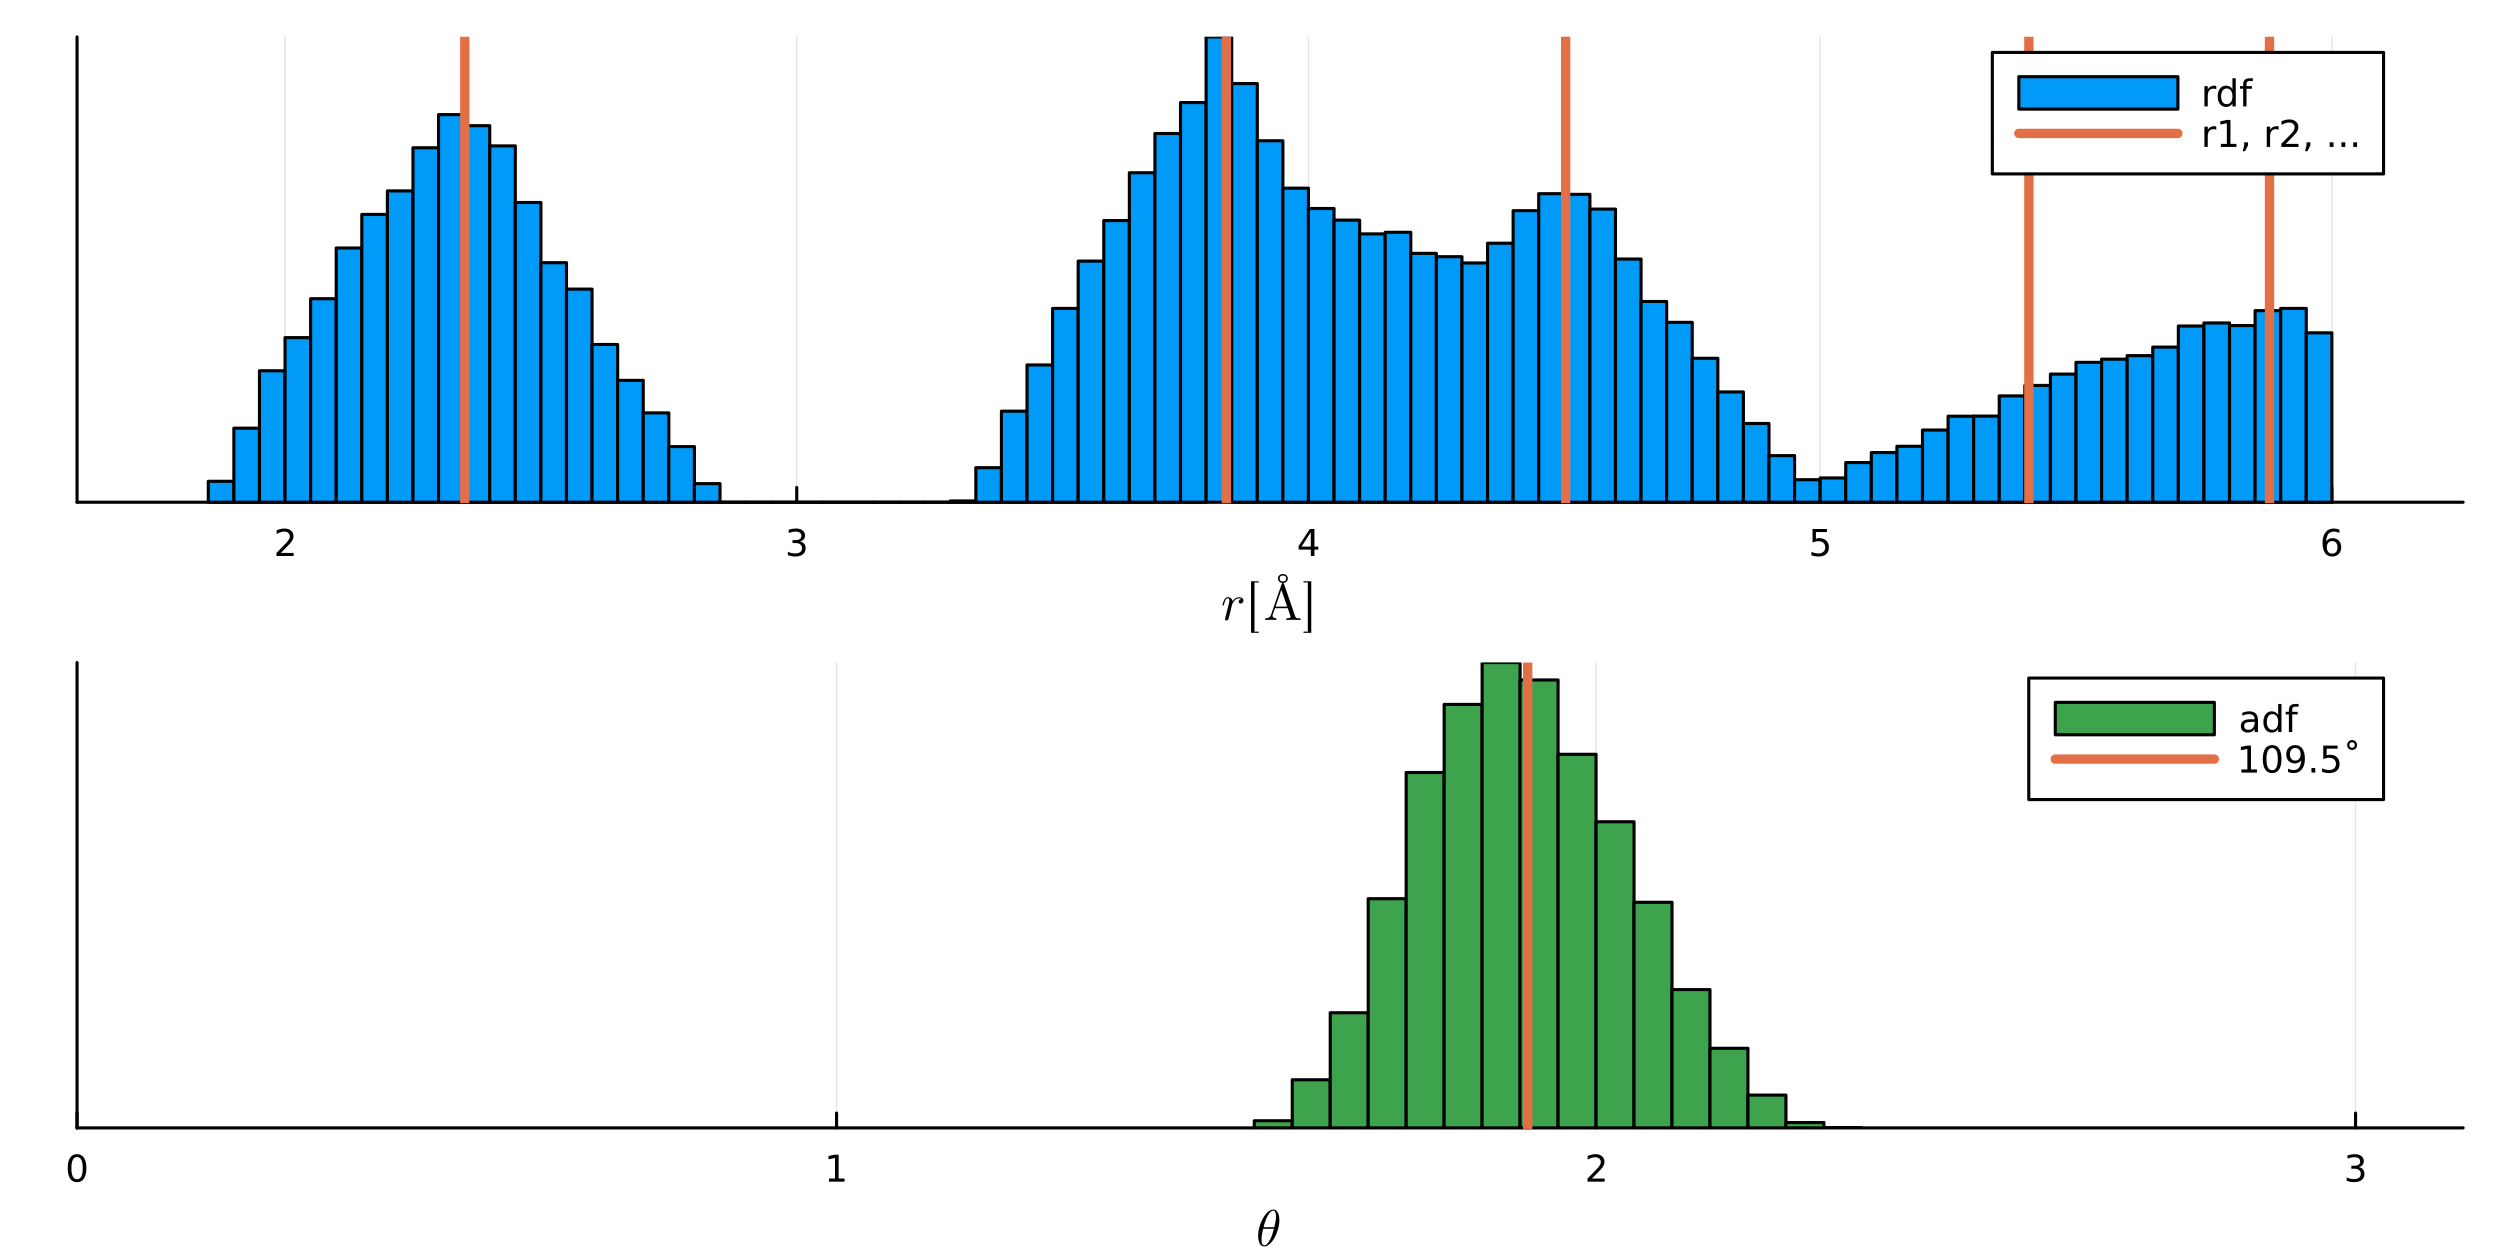 <?xml version="1.0" encoding="utf-8"?>
<svg xmlns="http://www.w3.org/2000/svg" xmlns:xlink="http://www.w3.org/1999/xlink" width="800" height="400" viewBox="0 0 3200 1600">
<rect x="0" y="0" width="3200" height="1600" fill="#333333" stroke="none"/>
<defs>
  <clipPath id="clip290">
    <rect x="0" y="0" width="3200" height="1600"/>
  </clipPath>
</defs>
<path clip-path="url(#clip290)" d="M0 1600 L3200 1600 L3200 0 L0 0  Z" fill="#ffffff" fill-rule="evenodd" fill-opacity="1"/>
<defs>
  <clipPath id="clip291">
    <rect x="640" y="0" width="2241" height="1600"/>
  </clipPath>
</defs>
<path clip-path="url(#clip290)" d="M98.632 642.869 L3152.76 642.869 L3152.76 47.244 L98.632 47.244  Z" fill="#ffffff" fill-rule="evenodd" fill-opacity="1"/>
<defs>
  <clipPath id="clip292">
    <rect x="98" y="47" width="3055" height="597"/>
  </clipPath>
</defs>
<polyline clip-path="url(#clip292)" style="stroke:#000000; stroke-linecap:round; stroke-linejoin:round; stroke-width:2; stroke-opacity:0.1; fill:none" points="364.861,642.869 364.861,47.244 "/>
<polyline clip-path="url(#clip292)" style="stroke:#000000; stroke-linecap:round; stroke-linejoin:round; stroke-width:2; stroke-opacity:0.1; fill:none" points="1019.84,642.869 1019.84,47.244 "/>
<polyline clip-path="url(#clip292)" style="stroke:#000000; stroke-linecap:round; stroke-linejoin:round; stroke-width:2; stroke-opacity:0.1; fill:none" points="1674.82,642.869 1674.82,47.244 "/>
<polyline clip-path="url(#clip292)" style="stroke:#000000; stroke-linecap:round; stroke-linejoin:round; stroke-width:2; stroke-opacity:0.1; fill:none" points="2329.8,642.869 2329.8,47.244 "/>
<polyline clip-path="url(#clip292)" style="stroke:#000000; stroke-linecap:round; stroke-linejoin:round; stroke-width:2; stroke-opacity:0.1; fill:none" points="2984.77,642.869 2984.77,47.244 "/>
<polyline clip-path="url(#clip290)" style="stroke:#000000; stroke-linecap:round; stroke-linejoin:round; stroke-width:4; stroke-opacity:1; fill:none" points="98.632,642.869 3152.76,642.869 "/>
<polyline clip-path="url(#clip290)" style="stroke:#000000; stroke-linecap:round; stroke-linejoin:round; stroke-width:4; stroke-opacity:1; fill:none" points="364.861,642.869 364.861,623.971 "/>
<polyline clip-path="url(#clip290)" style="stroke:#000000; stroke-linecap:round; stroke-linejoin:round; stroke-width:4; stroke-opacity:1; fill:none" points="1019.84,642.869 1019.84,623.971 "/>
<polyline clip-path="url(#clip290)" style="stroke:#000000; stroke-linecap:round; stroke-linejoin:round; stroke-width:4; stroke-opacity:1; fill:none" points="1674.82,642.869 1674.82,623.971 "/>
<polyline clip-path="url(#clip290)" style="stroke:#000000; stroke-linecap:round; stroke-linejoin:round; stroke-width:4; stroke-opacity:1; fill:none" points="2329.8,642.869 2329.8,623.971 "/>
<polyline clip-path="url(#clip290)" style="stroke:#000000; stroke-linecap:round; stroke-linejoin:round; stroke-width:4; stroke-opacity:1; fill:none" points="2984.77,642.869 2984.77,623.971 "/>
<path clip-path="url(#clip290)" d="M359.514 707.734 L375.833 707.734 L375.833 711.669 L353.889 711.669 L353.889 707.734 Q356.551 704.979 361.134 700.349 Q365.741 695.697 366.921 694.354 Q369.167 691.831 370.046 690.095 Q370.949 688.336 370.949 686.646 Q370.949 683.891 369.005 682.155 Q367.083 680.419 363.981 680.419 Q361.782 680.419 359.329 681.183 Q356.898 681.947 354.12 683.498 L354.12 678.775 Q356.944 677.641 359.398 677.063 Q361.852 676.484 363.889 676.484 Q369.259 676.484 372.454 679.169 Q375.648 681.854 375.648 686.345 Q375.648 688.474 374.838 690.396 Q374.051 692.294 371.944 694.886 Q371.366 695.558 368.264 698.775 Q365.162 701.97 359.514 707.734 Z" fill="#000000" fill-rule="nonzero" fill-opacity="1" /><path clip-path="url(#clip290)" d="M1024.09 693.035 Q1027.44 693.752 1029.32 696.021 Q1031.22 698.289 1031.22 701.623 Q1031.22 706.738 1027.7 709.539 Q1024.18 712.34 1017.7 712.34 Q1015.52 712.34 1013.21 711.9 Q1010.92 711.484 1008.46 710.627 L1008.46 706.113 Q1010.41 707.248 1012.72 707.826 Q1015.04 708.405 1017.56 708.405 Q1021.96 708.405 1024.25 706.669 Q1026.56 704.933 1026.56 701.623 Q1026.56 698.567 1024.41 696.854 Q1022.28 695.118 1018.46 695.118 L1014.43 695.118 L1014.43 691.275 L1018.65 691.275 Q1022.1 691.275 1023.92 689.91 Q1025.75 688.521 1025.75 685.928 Q1025.75 683.266 1023.86 681.854 Q1021.98 680.419 1018.46 680.419 Q1016.54 680.419 1014.34 680.836 Q1012.14 681.252 1009.5 682.132 L1009.5 677.965 Q1012.17 677.225 1014.48 676.854 Q1016.82 676.484 1018.88 676.484 Q1024.2 676.484 1027.3 678.914 Q1030.41 681.322 1030.41 685.442 Q1030.41 688.312 1028.76 690.303 Q1027.12 692.271 1024.09 693.035 Z" fill="#000000" fill-rule="nonzero" fill-opacity="1" /><path clip-path="url(#clip290)" d="M1677.83 681.183 L1666.02 699.632 L1677.83 699.632 L1677.83 681.183 M1676.6 677.109 L1682.48 677.109 L1682.48 699.632 L1687.41 699.632 L1687.41 703.521 L1682.48 703.521 L1682.48 711.669 L1677.83 711.669 L1677.83 703.521 L1662.22 703.521 L1662.22 699.007 L1676.6 677.109 Z" fill="#000000" fill-rule="nonzero" fill-opacity="1" /><path clip-path="url(#clip290)" d="M2320.07 677.109 L2338.43 677.109 L2338.43 681.044 L2324.36 681.044 L2324.36 689.516 Q2325.37 689.169 2326.39 689.007 Q2327.41 688.822 2328.43 688.822 Q2334.22 688.822 2337.6 691.993 Q2340.98 695.164 2340.98 700.581 Q2340.98 706.16 2337.5 709.261 Q2334.03 712.34 2327.71 712.34 Q2325.54 712.34 2323.27 711.97 Q2321.02 711.599 2318.62 710.859 L2318.62 706.16 Q2320.7 707.294 2322.92 707.849 Q2325.14 708.405 2327.62 708.405 Q2331.62 708.405 2333.96 706.298 Q2336.3 704.192 2336.3 700.581 Q2336.3 696.97 2333.96 694.863 Q2331.62 692.757 2327.62 692.757 Q2325.74 692.757 2323.87 693.174 Q2322.02 693.59 2320.07 694.47 L2320.07 677.109 Z" fill="#000000" fill-rule="nonzero" fill-opacity="1" /><path clip-path="url(#clip290)" d="M2985.18 692.525 Q2982.03 692.525 2980.18 694.678 Q2978.35 696.831 2978.35 700.581 Q2978.35 704.308 2980.18 706.484 Q2982.03 708.636 2985.18 708.636 Q2988.33 708.636 2990.16 706.484 Q2992.01 704.308 2992.01 700.581 Q2992.01 696.831 2990.16 694.678 Q2988.33 692.525 2985.18 692.525 M2994.46 677.873 L2994.46 682.132 Q2992.7 681.299 2990.9 680.859 Q2989.11 680.419 2987.35 680.419 Q2982.73 680.419 2980.27 683.544 Q2977.84 686.669 2977.49 692.988 Q2978.86 690.974 2980.92 689.91 Q2982.98 688.822 2985.46 688.822 Q2990.66 688.822 2993.67 691.993 Q2996.71 695.141 2996.71 700.581 Q2996.71 705.905 2993.56 709.123 Q2990.41 712.34 2985.18 712.34 Q2979.18 712.34 2976.01 707.757 Q2972.84 703.15 2972.84 694.424 Q2972.84 686.229 2976.73 681.368 Q2980.62 676.484 2987.17 676.484 Q2988.93 676.484 2990.71 676.831 Q2992.52 677.178 2994.46 677.873 Z" fill="#000000" fill-rule="nonzero" fill-opacity="1" /><path clip-path="url(#clip290)" d="M1591.63 768.656 Q1591.63 770.363 1590.51 771.458 Q1589.41 772.553 1587.99 772.553 Q1586.77 772.553 1586.13 771.845 Q1585.48 771.136 1585.48 770.234 Q1585.48 768.946 1586.48 767.883 Q1587.48 766.821 1588.93 766.595 Q1587.87 765.822 1586.16 765.822 Q1583.36 765.822 1580.88 767.98 Q1579.78 768.978 1578.59 770.814 Q1577.4 772.618 1577.17 773.391 L1575.08 781.99 Q1574.89 782.956 1573.7 787.593 Q1572.54 792.199 1572.44 792.392 Q1572.12 793.294 1571.41 793.777 Q1570.7 794.26 1569.99 794.26 Q1569.19 794.26 1568.64 793.777 Q1568.09 793.294 1568.09 792.456 Q1568.09 792.328 1568.19 791.845 Q1568.28 791.361 1568.45 790.685 Q1568.61 790.009 1568.67 789.622 L1572.5 774.389 Q1573.21 771.619 1573.37 770.75 Q1573.57 769.848 1573.57 768.85 Q1573.57 767.11 1573.02 766.466 Q1572.47 765.822 1571.51 765.822 Q1569.83 765.822 1568.74 767.819 Q1567.64 769.816 1566.71 773.68 Q1566.42 774.743 1566.22 774.969 Q1566.06 775.194 1565.58 775.194 Q1564.77 775.162 1564.77 774.518 Q1564.77 774.357 1565.03 773.326 Q1565.29 772.263 1565.77 770.717 Q1566.29 769.139 1566.84 768.141 Q1567.16 767.465 1567.45 767.014 Q1567.74 766.563 1568.32 765.854 Q1568.9 765.146 1569.77 764.759 Q1570.64 764.373 1571.7 764.373 Q1574.02 764.373 1575.66 765.79 Q1577.33 767.207 1577.72 769.429 Q1578.53 768.27 1579.52 767.271 Q1580.52 766.241 1582.36 765.307 Q1584.19 764.373 1586.16 764.373 Q1588.61 764.373 1590.12 765.629 Q1591.63 766.853 1591.63 768.656 Z" fill="#000000" fill-rule="nonzero" fill-opacity="1" /><path clip-path="url(#clip290)" d="M1601.34 810.009 L1601.34 744.051 L1611.29 744.051 L1611.29 745.565 L1605.75 745.565 L1605.75 808.495 L1611.29 808.495 L1611.29 810.009 L1601.34 810.009 Z" fill="#000000" fill-rule="nonzero" fill-opacity="1" /><path clip-path="url(#clip290)" d="M1664.64 793.519 L1656 793.326 Q1648.89 793.326 1646.5 793.519 L1646.5 791.49 Q1651.98 791.49 1651.98 789.493 Q1651.98 789.332 1651.79 788.56 L1648.31 778.479 L1632.01 778.479 L1628.95 787.11 Q1628.82 787.368 1628.82 788.109 Q1628.82 789.493 1630.14 790.492 Q1631.46 791.49 1633.78 791.49 L1633.78 793.519 L1626.18 793.326 L1619.48 793.519 L1619.48 791.49 Q1622.35 791.426 1624.19 790.427 Q1626.02 789.429 1626.86 787.046 L1640.51 747.626 Q1640.77 746.853 1641.06 746.595 Q1641.35 746.305 1642.09 746.305 Q1642.61 746.305 1642.9 746.499 Q1643.19 746.66 1643.28 746.885 Q1643.41 747.078 1643.61 747.626 L1657.84 788.849 Q1658.39 790.492 1659.45 791.007 Q1660.51 791.49 1663.48 791.49 L1664.64 791.49 L1664.64 793.519 M1647.57 776.45 L1640.13 755.001 L1632.72 776.45 L1647.57 776.45 M1646.25 740.476 Q1646.25 736.676 1642.09 736.676 Q1637.94 736.676 1637.94 740.476 Q1637.94 744.309 1642.09 744.309 Q1646.25 744.309 1646.25 740.476 M1648.44 740.412 Q1648.44 742.859 1646.6 744.599 Q1644.77 746.305 1642.03 746.305 Q1639.48 746.305 1637.62 744.599 Q1635.75 742.892 1635.75 740.412 Q1635.75 738.157 1637.55 736.418 Q1639.39 734.679 1642.16 734.679 Q1644.8 734.679 1646.6 736.386 Q1648.44 738.093 1648.44 740.412 Z" fill="#000000" fill-rule="nonzero" fill-opacity="1" /><path clip-path="url(#clip290)" d="M1668.47 808.495 L1674.01 808.495 L1674.01 745.565 L1668.47 745.565 L1668.47 744.051 L1678.42 744.051 L1678.42 810.009 L1668.47 810.009 L1668.47 808.495 Z" fill="#000000" fill-rule="nonzero" fill-opacity="1" /><polyline clip-path="url(#clip290)" style="stroke:#000000; stroke-linecap:round; stroke-linejoin:round; stroke-width:4; stroke-opacity:1; fill:none" points="98.632,642.869 98.632,47.244 "/>
<path clip-path="url(#clip290)" d="M-33.904 383.919 Q-33.204 381.85 -30.912 379.909 Q-28.62 377.935 -24.61 375.962 L-11.624 369.437 L-11.624 376.344 L-23.814 382.423 Q-28.588 384.778 -30.148 387.006 Q-31.708 389.203 -31.708 393.022 L-31.708 400.024 L-11.624 400.024 L-11.624 406.454 L-59.144 406.454 L-59.144 391.94 Q-59.144 383.792 -55.738 379.781 Q-52.333 375.771 -45.458 375.771 Q-40.97 375.771 -38.01 377.872 Q-35.05 379.941 -33.904 383.919 M-53.86 400.024 L-36.991 400.024 L-36.991 391.94 Q-36.991 387.293 -39.124 384.938 Q-41.288 382.55 -45.458 382.55 Q-49.627 382.55 -51.728 384.938 Q-53.86 387.293 -53.86 391.94 L-53.86 400.024 Z" fill="#000000" fill-rule="nonzero" fill-opacity="1" /><path clip-path="url(#clip290)" d="M-53.86 354.732 L-16.907 354.732 L-16.907 346.966 Q-16.907 337.131 -21.363 332.58 Q-25.819 327.996 -35.432 327.996 Q-44.98 327.996 -49.404 332.58 Q-53.86 337.131 -53.86 346.966 L-53.86 354.732 M-59.144 361.162 L-59.144 347.953 Q-59.144 334.139 -53.383 327.678 Q-47.654 321.217 -35.432 321.217 Q-23.146 321.217 -17.385 327.71 Q-11.624 334.203 -11.624 347.953 L-11.624 361.162 L-59.144 361.162 Z" fill="#000000" fill-rule="nonzero" fill-opacity="1" /><path clip-path="url(#clip290)" d="M-59.144 310.968 L-59.144 283.659 L-53.733 283.659 L-53.733 304.539 L-39.728 304.539 L-39.728 285.696 L-34.318 285.696 L-34.318 304.539 L-11.624 304.539 L-11.624 310.968 L-59.144 310.968 Z" fill="#000000" fill-rule="nonzero" fill-opacity="1" /><path clip-path="url(#clip292)" d="M266.614 616.091 L266.614 642.869 L299.363 642.869 L299.363 616.091 L266.614 616.091 L266.614 616.091  Z" fill="#009af9" fill-rule="evenodd" fill-opacity="1"/>
<polyline clip-path="url(#clip292)" style="stroke:#000000; stroke-linecap:round; stroke-linejoin:round; stroke-width:4; stroke-opacity:1; fill:none" points="266.614,616.091 266.614,642.869 299.363,642.869 299.363,616.091 266.614,616.091 "/>
<path clip-path="url(#clip292)" d="M299.363 548.03 L299.363 642.869 L332.112 642.869 L332.112 548.03 L299.363 548.03 L299.363 548.03  Z" fill="#009af9" fill-rule="evenodd" fill-opacity="1"/>
<polyline clip-path="url(#clip292)" style="stroke:#000000; stroke-linecap:round; stroke-linejoin:round; stroke-width:4; stroke-opacity:1; fill:none" points="299.363,548.03 299.363,642.869 332.112,642.869 332.112,548.03 299.363,548.03 "/>
<path clip-path="url(#clip292)" d="M332.112 474.576 L332.112 642.869 L364.861 642.869 L364.861 474.576 L332.112 474.576 L332.112 474.576  Z" fill="#009af9" fill-rule="evenodd" fill-opacity="1"/>
<polyline clip-path="url(#clip292)" style="stroke:#000000; stroke-linecap:round; stroke-linejoin:round; stroke-width:4; stroke-opacity:1; fill:none" points="332.112,474.576 332.112,642.869 364.861,642.869 364.861,474.576 332.112,474.576 "/>
<path clip-path="url(#clip292)" d="M364.861 432.178 L364.861 642.869 L397.61 642.869 L397.61 432.178 L364.861 432.178 L364.861 432.178  Z" fill="#009af9" fill-rule="evenodd" fill-opacity="1"/>
<polyline clip-path="url(#clip292)" style="stroke:#000000; stroke-linecap:round; stroke-linejoin:round; stroke-width:4; stroke-opacity:1; fill:none" points="364.861,432.178 364.861,642.869 397.61,642.869 397.61,432.178 364.861,432.178 "/>
<path clip-path="url(#clip292)" d="M397.61 382.341 L397.61 642.869 L430.359 642.869 L430.359 382.341 L397.61 382.341 L397.61 382.341  Z" fill="#009af9" fill-rule="evenodd" fill-opacity="1"/>
<polyline clip-path="url(#clip292)" style="stroke:#000000; stroke-linecap:round; stroke-linejoin:round; stroke-width:4; stroke-opacity:1; fill:none" points="397.61,382.341 397.61,642.869 430.359,642.869 430.359,382.341 397.61,382.341 "/>
<path clip-path="url(#clip292)" d="M430.359 317.442 L430.359 642.869 L463.108 642.869 L463.108 317.442 L430.359 317.442 L430.359 317.442  Z" fill="#009af9" fill-rule="evenodd" fill-opacity="1"/>
<polyline clip-path="url(#clip292)" style="stroke:#000000; stroke-linecap:round; stroke-linejoin:round; stroke-width:4; stroke-opacity:1; fill:none" points="430.359,317.442 430.359,642.869 463.108,642.869 463.108,317.442 430.359,317.442 "/>
<path clip-path="url(#clip292)" d="M463.108 274.485 L463.108 642.869 L495.857 642.869 L495.857 274.485 L463.108 274.485 L463.108 274.485  Z" fill="#009af9" fill-rule="evenodd" fill-opacity="1"/>
<polyline clip-path="url(#clip292)" style="stroke:#000000; stroke-linecap:round; stroke-linejoin:round; stroke-width:4; stroke-opacity:1; fill:none" points="463.108,274.485 463.108,642.869 495.857,642.869 495.857,274.485 463.108,274.485 "/>
<path clip-path="url(#clip292)" d="M495.857 244.36 L495.857 642.869 L528.606 642.869 L528.606 244.36 L495.857 244.36 L495.857 244.36  Z" fill="#009af9" fill-rule="evenodd" fill-opacity="1"/>
<polyline clip-path="url(#clip292)" style="stroke:#000000; stroke-linecap:round; stroke-linejoin:round; stroke-width:4; stroke-opacity:1; fill:none" points="495.857,244.36 495.857,642.869 528.606,642.869 528.606,244.36 495.857,244.36 "/>
<path clip-path="url(#clip292)" d="M528.606 189.13 L528.606 642.869 L561.355 642.869 L561.355 189.13 L528.606 189.13 L528.606 189.13  Z" fill="#009af9" fill-rule="evenodd" fill-opacity="1"/>
<polyline clip-path="url(#clip292)" style="stroke:#000000; stroke-linecap:round; stroke-linejoin:round; stroke-width:4; stroke-opacity:1; fill:none" points="528.606,189.13 528.606,642.869 561.355,642.869 561.355,189.13 528.606,189.13 "/>
<path clip-path="url(#clip292)" d="M561.355 146.732 L561.355 642.869 L594.103 642.869 L594.103 146.732 L561.355 146.732 L561.355 146.732  Z" fill="#009af9" fill-rule="evenodd" fill-opacity="1"/>
<polyline clip-path="url(#clip292)" style="stroke:#000000; stroke-linecap:round; stroke-linejoin:round; stroke-width:4; stroke-opacity:1; fill:none" points="561.355,146.732 561.355,642.869 594.103,642.869 594.103,146.732 561.355,146.732 "/>
<path clip-path="url(#clip292)" d="M594.103 160.865 L594.103 642.869 L626.852 642.869 L626.852 160.865 L594.103 160.865 L594.103 160.865  Z" fill="#009af9" fill-rule="evenodd" fill-opacity="1"/>
<polyline clip-path="url(#clip292)" style="stroke:#000000; stroke-linecap:round; stroke-linejoin:round; stroke-width:4; stroke-opacity:1; fill:none" points="594.103,160.865 594.103,642.869 626.852,642.869 626.852,160.865 594.103,160.865 "/>
<path clip-path="url(#clip292)" d="M626.852 186.713 L626.852 642.869 L659.601 642.869 L659.601 186.713 L626.852 186.713 L626.852 186.713  Z" fill="#009af9" fill-rule="evenodd" fill-opacity="1"/>
<polyline clip-path="url(#clip292)" style="stroke:#000000; stroke-linecap:round; stroke-linejoin:round; stroke-width:4; stroke-opacity:1; fill:none" points="626.852,186.713 626.852,642.869 659.601,642.869 659.601,186.713 626.852,186.713 "/>
<path clip-path="url(#clip292)" d="M659.601 259.237 L659.601 642.869 L692.35 642.869 L692.35 259.237 L659.601 259.237 L659.601 259.237  Z" fill="#009af9" fill-rule="evenodd" fill-opacity="1"/>
<polyline clip-path="url(#clip292)" style="stroke:#000000; stroke-linecap:round; stroke-linejoin:round; stroke-width:4; stroke-opacity:1; fill:none" points="659.601,259.237 659.601,642.869 692.35,642.869 692.35,259.237 659.601,259.237 "/>
<path clip-path="url(#clip292)" d="M692.35 336.223 L692.35 642.869 L725.099 642.869 L725.099 336.223 L692.35 336.223 L692.35 336.223  Z" fill="#009af9" fill-rule="evenodd" fill-opacity="1"/>
<polyline clip-path="url(#clip292)" style="stroke:#000000; stroke-linecap:round; stroke-linejoin:round; stroke-width:4; stroke-opacity:1; fill:none" points="692.35,336.223 692.35,642.869 725.099,642.869 725.099,336.223 692.35,336.223 "/>
<path clip-path="url(#clip292)" d="M725.099 370.068 L725.099 642.869 L757.848 642.869 L757.848 370.068 L725.099 370.068 L725.099 370.068  Z" fill="#009af9" fill-rule="evenodd" fill-opacity="1"/>
<polyline clip-path="url(#clip292)" style="stroke:#000000; stroke-linecap:round; stroke-linejoin:round; stroke-width:4; stroke-opacity:1; fill:none" points="725.099,370.068 725.099,642.869 757.848,642.869 757.848,370.068 725.099,370.068 "/>
<path clip-path="url(#clip292)" d="M757.848 440.918 L757.848 642.869 L790.597 642.869 L790.597 440.918 L757.848 440.918 L757.848 440.918  Z" fill="#009af9" fill-rule="evenodd" fill-opacity="1"/>
<polyline clip-path="url(#clip292)" style="stroke:#000000; stroke-linecap:round; stroke-linejoin:round; stroke-width:4; stroke-opacity:1; fill:none" points="757.848,440.918 757.848,642.869 790.597,642.869 790.597,440.918 757.848,440.918 "/>
<path clip-path="url(#clip292)" d="M790.597 486.85 L790.597 642.869 L823.346 642.869 L823.346 486.85 L790.597 486.85 L790.597 486.85  Z" fill="#009af9" fill-rule="evenodd" fill-opacity="1"/>
<polyline clip-path="url(#clip292)" style="stroke:#000000; stroke-linecap:round; stroke-linejoin:round; stroke-width:4; stroke-opacity:1; fill:none" points="790.597,486.85 790.597,642.869 823.346,642.869 823.346,486.85 790.597,486.85 "/>
<path clip-path="url(#clip292)" d="M823.346 528.504 L823.346 642.869 L856.095 642.869 L856.095 528.504 L823.346 528.504 L823.346 528.504  Z" fill="#009af9" fill-rule="evenodd" fill-opacity="1"/>
<polyline clip-path="url(#clip292)" style="stroke:#000000; stroke-linecap:round; stroke-linejoin:round; stroke-width:4; stroke-opacity:1; fill:none" points="823.346,528.504 823.346,642.869 856.095,642.869 856.095,528.504 823.346,528.504 "/>
<path clip-path="url(#clip292)" d="M856.095 571.647 L856.095 642.869 L888.844 642.869 L888.844 571.647 L856.095 571.647 L856.095 571.647  Z" fill="#009af9" fill-rule="evenodd" fill-opacity="1"/>
<polyline clip-path="url(#clip292)" style="stroke:#000000; stroke-linecap:round; stroke-linejoin:round; stroke-width:4; stroke-opacity:1; fill:none" points="856.095,571.647 856.095,642.869 888.844,642.869 888.844,571.647 856.095,571.647 "/>
<path clip-path="url(#clip292)" d="M888.844 619.066 L888.844 642.869 L921.593 642.869 L921.593 619.066 L888.844 619.066 L888.844 619.066  Z" fill="#009af9" fill-rule="evenodd" fill-opacity="1"/>
<polyline clip-path="url(#clip292)" style="stroke:#000000; stroke-linecap:round; stroke-linejoin:round; stroke-width:4; stroke-opacity:1; fill:none" points="888.844,619.066 888.844,642.869 921.593,642.869 921.593,619.066 888.844,619.066 "/>
<path clip-path="url(#clip292)" d="M921.593 642.869 L921.593 642.869 L954.341 642.869 L954.341 642.869 L921.593 642.869 L921.593 642.869  Z" fill="#009af9" fill-rule="evenodd" fill-opacity="1"/>
<polyline clip-path="url(#clip292)" style="stroke:#000000; stroke-linecap:round; stroke-linejoin:round; stroke-width:4; stroke-opacity:1; fill:none" points="921.593,642.869 921.593,642.869 954.341,642.869 921.593,642.869 "/>
<path clip-path="url(#clip292)" d="M954.341 642.869 L954.341 642.869 L987.09 642.869 L987.09 642.869 L954.341 642.869 L954.341 642.869  Z" fill="#009af9" fill-rule="evenodd" fill-opacity="1"/>
<polyline clip-path="url(#clip292)" style="stroke:#000000; stroke-linecap:round; stroke-linejoin:round; stroke-width:4; stroke-opacity:1; fill:none" points="954.341,642.869 954.341,642.869 987.09,642.869 954.341,642.869 "/>
<path clip-path="url(#clip292)" d="M987.09 642.869 L987.09 642.869 L1019.84 642.869 L1019.84 642.869 L987.09 642.869 L987.09 642.869  Z" fill="#009af9" fill-rule="evenodd" fill-opacity="1"/>
<polyline clip-path="url(#clip292)" style="stroke:#000000; stroke-linecap:round; stroke-linejoin:round; stroke-width:4; stroke-opacity:1; fill:none" points="987.09,642.869 987.09,642.869 1019.84,642.869 987.09,642.869 "/>
<path clip-path="url(#clip292)" d="M1019.84 642.869 L1019.84 642.869 L1052.59 642.869 L1052.59 642.869 L1019.84 642.869 L1019.84 642.869  Z" fill="#009af9" fill-rule="evenodd" fill-opacity="1"/>
<polyline clip-path="url(#clip292)" style="stroke:#000000; stroke-linecap:round; stroke-linejoin:round; stroke-width:4; stroke-opacity:1; fill:none" points="1019.84,642.869 1019.84,642.869 1052.59,642.869 1019.84,642.869 "/>
<path clip-path="url(#clip292)" d="M1052.59 642.869 L1052.59 642.869 L1085.34 642.869 L1085.34 642.869 L1052.59 642.869 L1052.59 642.869  Z" fill="#009af9" fill-rule="evenodd" fill-opacity="1"/>
<polyline clip-path="url(#clip292)" style="stroke:#000000; stroke-linecap:round; stroke-linejoin:round; stroke-width:4; stroke-opacity:1; fill:none" points="1052.59,642.869 1052.59,642.869 1085.34,642.869 1052.59,642.869 "/>
<path clip-path="url(#clip292)" d="M1085.34 642.869 L1085.34 642.869 L1118.09 642.869 L1118.09 642.869 L1085.34 642.869 L1085.34 642.869  Z" fill="#009af9" fill-rule="evenodd" fill-opacity="1"/>
<polyline clip-path="url(#clip292)" style="stroke:#000000; stroke-linecap:round; stroke-linejoin:round; stroke-width:4; stroke-opacity:1; fill:none" points="1085.34,642.869 1085.34,642.869 1118.09,642.869 1085.34,642.869 "/>
<path clip-path="url(#clip292)" d="M1118.09 642.869 L1118.09 642.869 L1150.83 642.869 L1150.83 642.869 L1118.09 642.869 L1118.09 642.869  Z" fill="#009af9" fill-rule="evenodd" fill-opacity="1"/>
<polyline clip-path="url(#clip292)" style="stroke:#000000; stroke-linecap:round; stroke-linejoin:round; stroke-width:4; stroke-opacity:1; fill:none" points="1118.09,642.869 1118.09,642.869 1150.83,642.869 1118.09,642.869 "/>
<path clip-path="url(#clip292)" d="M1150.83 642.869 L1150.83 642.869 L1183.58 642.869 L1183.58 642.869 L1150.83 642.869 L1150.83 642.869  Z" fill="#009af9" fill-rule="evenodd" fill-opacity="1"/>
<polyline clip-path="url(#clip292)" style="stroke:#000000; stroke-linecap:round; stroke-linejoin:round; stroke-width:4; stroke-opacity:1; fill:none" points="1150.83,642.869 1150.83,642.869 1183.58,642.869 1150.83,642.869 "/>
<path clip-path="url(#clip292)" d="M1183.58 642.869 L1183.58 642.869 L1216.33 642.869 L1216.33 642.869 L1183.58 642.869 L1183.58 642.869  Z" fill="#009af9" fill-rule="evenodd" fill-opacity="1"/>
<polyline clip-path="url(#clip292)" style="stroke:#000000; stroke-linecap:round; stroke-linejoin:round; stroke-width:4; stroke-opacity:1; fill:none" points="1183.58,642.869 1183.58,642.869 1216.33,642.869 1183.58,642.869 "/>
<path clip-path="url(#clip292)" d="M1216.33 641.195 L1216.33 642.869 L1249.08 642.869 L1249.08 641.195 L1216.33 641.195 L1216.33 641.195  Z" fill="#009af9" fill-rule="evenodd" fill-opacity="1"/>
<polyline clip-path="url(#clip292)" style="stroke:#000000; stroke-linecap:round; stroke-linejoin:round; stroke-width:4; stroke-opacity:1; fill:none" points="1216.33,641.195 1216.33,642.869 1249.08,642.869 1249.08,641.195 1216.33,641.195 "/>
<path clip-path="url(#clip292)" d="M1249.08 598.611 L1249.08 642.869 L1281.83 642.869 L1281.83 598.611 L1249.08 598.611 L1249.08 598.611  Z" fill="#009af9" fill-rule="evenodd" fill-opacity="1"/>
<polyline clip-path="url(#clip292)" style="stroke:#000000; stroke-linecap:round; stroke-linejoin:round; stroke-width:4; stroke-opacity:1; fill:none" points="1249.08,598.611 1249.08,642.869 1281.83,642.869 1281.83,598.611 1249.08,598.611 "/>
<path clip-path="url(#clip292)" d="M1281.83 526.273 L1281.83 642.869 L1314.58 642.869 L1314.58 526.273 L1281.83 526.273 L1281.83 526.273  Z" fill="#009af9" fill-rule="evenodd" fill-opacity="1"/>
<polyline clip-path="url(#clip292)" style="stroke:#000000; stroke-linecap:round; stroke-linejoin:round; stroke-width:4; stroke-opacity:1; fill:none" points="1281.83,526.273 1281.83,642.869 1314.58,642.869 1314.58,526.273 1281.83,526.273 "/>
<path clip-path="url(#clip292)" d="M1314.58 467.138 L1314.58 642.869 L1347.33 642.869 L1347.33 467.138 L1314.58 467.138 L1314.58 467.138  Z" fill="#009af9" fill-rule="evenodd" fill-opacity="1"/>
<polyline clip-path="url(#clip292)" style="stroke:#000000; stroke-linecap:round; stroke-linejoin:round; stroke-width:4; stroke-opacity:1; fill:none" points="1314.58,467.138 1314.58,642.869 1347.33,642.869 1347.33,467.138 1314.58,467.138 "/>
<path clip-path="url(#clip292)" d="M1347.33 394.8 L1347.33 642.869 L1380.08 642.869 L1380.08 394.8 L1347.33 394.8 L1347.33 394.8  Z" fill="#009af9" fill-rule="evenodd" fill-opacity="1"/>
<polyline clip-path="url(#clip292)" style="stroke:#000000; stroke-linecap:round; stroke-linejoin:round; stroke-width:4; stroke-opacity:1; fill:none" points="1347.33,394.8 1347.33,642.869 1380.08,642.869 1380.08,394.8 1347.33,394.8 "/>
<path clip-path="url(#clip292)" d="M1380.08 334.178 L1380.08 642.869 L1412.83 642.869 L1412.83 334.178 L1380.08 334.178 L1380.08 334.178  Z" fill="#009af9" fill-rule="evenodd" fill-opacity="1"/>
<polyline clip-path="url(#clip292)" style="stroke:#000000; stroke-linecap:round; stroke-linejoin:round; stroke-width:4; stroke-opacity:1; fill:none" points="1380.08,334.178 1380.08,642.869 1412.83,642.869 1412.83,334.178 1380.08,334.178 "/>
<path clip-path="url(#clip292)" d="M1412.83 282.295 L1412.83 642.869 L1445.58 642.869 L1445.58 282.295 L1412.83 282.295 L1412.83 282.295  Z" fill="#009af9" fill-rule="evenodd" fill-opacity="1"/>
<polyline clip-path="url(#clip292)" style="stroke:#000000; stroke-linecap:round; stroke-linejoin:round; stroke-width:4; stroke-opacity:1; fill:none" points="1412.83,282.295 1412.83,642.869 1445.58,642.869 1445.58,282.295 1412.83,282.295 "/>
<path clip-path="url(#clip292)" d="M1445.58 221.115 L1445.58 642.869 L1478.32 642.869 L1478.32 221.115 L1445.58 221.115 L1445.58 221.115  Z" fill="#009af9" fill-rule="evenodd" fill-opacity="1"/>
<polyline clip-path="url(#clip292)" style="stroke:#000000; stroke-linecap:round; stroke-linejoin:round; stroke-width:4; stroke-opacity:1; fill:none" points="1445.58,221.115 1445.58,642.869 1478.32,642.869 1478.32,221.115 1445.58,221.115 "/>
<path clip-path="url(#clip292)" d="M1478.32 170.906 L1478.32 642.869 L1511.07 642.869 L1511.07 170.906 L1478.32 170.906 L1478.32 170.906  Z" fill="#009af9" fill-rule="evenodd" fill-opacity="1"/>
<polyline clip-path="url(#clip292)" style="stroke:#000000; stroke-linecap:round; stroke-linejoin:round; stroke-width:4; stroke-opacity:1; fill:none" points="1478.32,170.906 1478.32,642.869 1511.07,642.869 1511.07,170.906 1478.32,170.906 "/>
<path clip-path="url(#clip292)" d="M1511.07 131.297 L1511.07 642.869 L1543.82 642.869 L1543.82 131.297 L1511.07 131.297 L1511.07 131.297  Z" fill="#009af9" fill-rule="evenodd" fill-opacity="1"/>
<polyline clip-path="url(#clip292)" style="stroke:#000000; stroke-linecap:round; stroke-linejoin:round; stroke-width:4; stroke-opacity:1; fill:none" points="1511.07,131.297 1511.07,642.869 1543.82,642.869 1543.82,131.297 1511.07,131.297 "/>
<path clip-path="url(#clip292)" d="M1543.82 47.244 L1543.82 642.869 L1576.57 642.869 L1576.57 47.244 L1543.82 47.244 L1543.82 47.244  Z" fill="#009af9" fill-rule="evenodd" fill-opacity="1"/>
<polyline clip-path="url(#clip292)" style="stroke:#000000; stroke-linecap:round; stroke-linejoin:round; stroke-width:4; stroke-opacity:1; fill:none" points="1543.82,47.244 1543.82,642.869 1576.57,642.869 1576.57,47.244 1543.82,47.244 "/>
<path clip-path="url(#clip292)" d="M1576.57 106.937 L1576.57 642.869 L1609.32 642.869 L1609.32 106.937 L1576.57 106.937 L1576.57 106.937  Z" fill="#009af9" fill-rule="evenodd" fill-opacity="1"/>
<polyline clip-path="url(#clip292)" style="stroke:#000000; stroke-linecap:round; stroke-linejoin:round; stroke-width:4; stroke-opacity:1; fill:none" points="1576.57,106.937 1576.57,642.869 1609.32,642.869 1609.32,106.937 1576.57,106.937 "/>
<path clip-path="url(#clip292)" d="M1609.32 180.204 L1609.32 642.869 L1642.07 642.869 L1642.07 180.204 L1609.32 180.204 L1609.32 180.204  Z" fill="#009af9" fill-rule="evenodd" fill-opacity="1"/>
<polyline clip-path="url(#clip292)" style="stroke:#000000; stroke-linecap:round; stroke-linejoin:round; stroke-width:4; stroke-opacity:1; fill:none" points="1609.32,180.204 1609.32,642.869 1642.07,642.869 1642.07,180.204 1609.32,180.204 "/>
<path clip-path="url(#clip292)" d="M1642.07 240.827 L1642.07 642.869 L1674.82 642.869 L1674.82 240.827 L1642.07 240.827 L1642.07 240.827  Z" fill="#009af9" fill-rule="evenodd" fill-opacity="1"/>
<polyline clip-path="url(#clip292)" style="stroke:#000000; stroke-linecap:round; stroke-linejoin:round; stroke-width:4; stroke-opacity:1; fill:none" points="1642.07,240.827 1642.07,642.869 1674.82,642.869 1674.82,240.827 1642.07,240.827 "/>
<path clip-path="url(#clip292)" d="M1674.82 266.861 L1674.82 642.869 L1707.57 642.869 L1707.57 266.861 L1674.82 266.861 L1674.82 266.861  Z" fill="#009af9" fill-rule="evenodd" fill-opacity="1"/>
<polyline clip-path="url(#clip292)" style="stroke:#000000; stroke-linecap:round; stroke-linejoin:round; stroke-width:4; stroke-opacity:1; fill:none" points="1674.82,266.861 1674.82,642.869 1707.57,642.869 1707.57,266.861 1674.82,266.861 "/>
<path clip-path="url(#clip292)" d="M1707.57 281.738 L1707.57 642.869 L1740.32 642.869 L1740.32 281.738 L1707.57 281.738 L1707.57 281.738  Z" fill="#009af9" fill-rule="evenodd" fill-opacity="1"/>
<polyline clip-path="url(#clip292)" style="stroke:#000000; stroke-linecap:round; stroke-linejoin:round; stroke-width:4; stroke-opacity:1; fill:none" points="1707.57,281.738 1707.57,642.869 1740.32,642.869 1740.32,281.738 1707.57,281.738 "/>
<path clip-path="url(#clip292)" d="M1740.32 299.404 L1740.32 642.869 L1773.06 642.869 L1773.06 299.404 L1740.32 299.404 L1740.32 299.404  Z" fill="#009af9" fill-rule="evenodd" fill-opacity="1"/>
<polyline clip-path="url(#clip292)" style="stroke:#000000; stroke-linecap:round; stroke-linejoin:round; stroke-width:4; stroke-opacity:1; fill:none" points="1740.32,299.404 1740.32,642.869 1773.06,642.869 1773.06,299.404 1740.32,299.404 "/>
<path clip-path="url(#clip292)" d="M1773.06 297.358 L1773.06 642.869 L1805.81 642.869 L1805.81 297.358 L1773.06 297.358 L1773.06 297.358  Z" fill="#009af9" fill-rule="evenodd" fill-opacity="1"/>
<polyline clip-path="url(#clip292)" style="stroke:#000000; stroke-linecap:round; stroke-linejoin:round; stroke-width:4; stroke-opacity:1; fill:none" points="1773.06,297.358 1773.06,642.869 1805.81,642.869 1805.81,297.358 1773.06,297.358 "/>
<path clip-path="url(#clip292)" d="M1805.81 324.322 L1805.81 642.869 L1838.56 642.869 L1838.56 324.322 L1805.81 324.322 L1805.81 324.322  Z" fill="#009af9" fill-rule="evenodd" fill-opacity="1"/>
<polyline clip-path="url(#clip292)" style="stroke:#000000; stroke-linecap:round; stroke-linejoin:round; stroke-width:4; stroke-opacity:1; fill:none" points="1805.81,324.322 1805.81,642.869 1838.56,642.869 1838.56,324.322 1805.81,324.322 "/>
<path clip-path="url(#clip292)" d="M1838.56 328.599 L1838.56 642.869 L1871.31 642.869 L1871.31 328.599 L1838.56 328.599 L1838.56 328.599  Z" fill="#009af9" fill-rule="evenodd" fill-opacity="1"/>
<polyline clip-path="url(#clip292)" style="stroke:#000000; stroke-linecap:round; stroke-linejoin:round; stroke-width:4; stroke-opacity:1; fill:none" points="1838.56,328.599 1838.56,642.869 1871.31,642.869 1871.31,328.599 1838.56,328.599 "/>
<path clip-path="url(#clip292)" d="M1871.31 336.595 L1871.31 642.869 L1904.06 642.869 L1904.06 336.595 L1871.31 336.595 L1871.31 336.595  Z" fill="#009af9" fill-rule="evenodd" fill-opacity="1"/>
<polyline clip-path="url(#clip292)" style="stroke:#000000; stroke-linecap:round; stroke-linejoin:round; stroke-width:4; stroke-opacity:1; fill:none" points="1871.31,336.595 1871.31,642.869 1904.06,642.869 1904.06,336.595 1871.31,336.595 "/>
<path clip-path="url(#clip292)" d="M1904.06 311.305 L1904.06 642.869 L1936.81 642.869 L1936.81 311.305 L1904.06 311.305 L1904.06 311.305  Z" fill="#009af9" fill-rule="evenodd" fill-opacity="1"/>
<polyline clip-path="url(#clip292)" style="stroke:#000000; stroke-linecap:round; stroke-linejoin:round; stroke-width:4; stroke-opacity:1; fill:none" points="1904.06,311.305 1904.06,642.869 1936.81,642.869 1936.81,311.305 1904.06,311.305 "/>
<path clip-path="url(#clip292)" d="M1936.81 269.65 L1936.81 642.869 L1969.56 642.869 L1969.56 269.65 L1936.81 269.65 L1936.81 269.65  Z" fill="#009af9" fill-rule="evenodd" fill-opacity="1"/>
<polyline clip-path="url(#clip292)" style="stroke:#000000; stroke-linecap:round; stroke-linejoin:round; stroke-width:4; stroke-opacity:1; fill:none" points="1936.81,269.65 1936.81,642.869 1969.56,642.869 1969.56,269.65 1936.81,269.65 "/>
<path clip-path="url(#clip292)" d="M1969.56 247.893 L1969.56 642.869 L2002.31 642.869 L2002.31 247.893 L1969.56 247.893 L1969.56 247.893  Z" fill="#009af9" fill-rule="evenodd" fill-opacity="1"/>
<polyline clip-path="url(#clip292)" style="stroke:#000000; stroke-linecap:round; stroke-linejoin:round; stroke-width:4; stroke-opacity:1; fill:none" points="1969.56,247.893 1969.56,642.869 2002.31,642.869 2002.31,247.893 1969.56,247.893 "/>
<path clip-path="url(#clip292)" d="M2002.31 248.823 L2002.31 642.869 L2035.06 642.869 L2035.06 248.823 L2002.31 248.823 L2002.31 248.823  Z" fill="#009af9" fill-rule="evenodd" fill-opacity="1"/>
<polyline clip-path="url(#clip292)" style="stroke:#000000; stroke-linecap:round; stroke-linejoin:round; stroke-width:4; stroke-opacity:1; fill:none" points="2002.31,248.823 2002.31,642.869 2035.06,642.869 2035.06,248.823 2002.31,248.823 "/>
<path clip-path="url(#clip292)" d="M2035.06 267.605 L2035.06 642.869 L2067.8 642.869 L2067.8 267.605 L2035.06 267.605 L2035.06 267.605  Z" fill="#009af9" fill-rule="evenodd" fill-opacity="1"/>
<polyline clip-path="url(#clip292)" style="stroke:#000000; stroke-linecap:round; stroke-linejoin:round; stroke-width:4; stroke-opacity:1; fill:none" points="2035.06,267.605 2035.06,642.869 2067.8,642.869 2067.8,267.605 2035.06,267.605 "/>
<path clip-path="url(#clip292)" d="M2067.8 331.574 L2067.8 642.869 L2100.55 642.869 L2100.55 331.574 L2067.8 331.574 L2067.8 331.574  Z" fill="#009af9" fill-rule="evenodd" fill-opacity="1"/>
<polyline clip-path="url(#clip292)" style="stroke:#000000; stroke-linecap:round; stroke-linejoin:round; stroke-width:4; stroke-opacity:1; fill:none" points="2067.8,331.574 2067.8,642.869 2100.55,642.869 2100.55,331.574 2067.8,331.574 "/>
<path clip-path="url(#clip292)" d="M2100.55 385.874 L2100.55 642.869 L2133.3 642.869 L2133.3 385.874 L2100.55 385.874 L2100.55 385.874  Z" fill="#009af9" fill-rule="evenodd" fill-opacity="1"/>
<polyline clip-path="url(#clip292)" style="stroke:#000000; stroke-linecap:round; stroke-linejoin:round; stroke-width:4; stroke-opacity:1; fill:none" points="2100.55,385.874 2100.55,642.869 2133.3,642.869 2133.3,385.874 2100.55,385.874 "/>
<path clip-path="url(#clip292)" d="M2133.3 412.652 L2133.3 642.869 L2166.05 642.869 L2166.05 412.652 L2133.3 412.652 L2133.3 412.652  Z" fill="#009af9" fill-rule="evenodd" fill-opacity="1"/>
<polyline clip-path="url(#clip292)" style="stroke:#000000; stroke-linecap:round; stroke-linejoin:round; stroke-width:4; stroke-opacity:1; fill:none" points="2133.3,412.652 2133.3,642.869 2166.05,642.869 2166.05,412.652 2133.3,412.652 "/>
<path clip-path="url(#clip292)" d="M2166.05 458.584 L2166.05 642.869 L2198.8 642.869 L2198.8 458.584 L2166.05 458.584 L2166.05 458.584  Z" fill="#009af9" fill-rule="evenodd" fill-opacity="1"/>
<polyline clip-path="url(#clip292)" style="stroke:#000000; stroke-linecap:round; stroke-linejoin:round; stroke-width:4; stroke-opacity:1; fill:none" points="2166.05,458.584 2166.05,642.869 2198.8,642.869 2198.8,458.584 2166.05,458.584 "/>
<path clip-path="url(#clip292)" d="M2198.8 501.726 L2198.8 642.869 L2231.55 642.869 L2231.55 501.726 L2198.8 501.726 L2198.8 501.726  Z" fill="#009af9" fill-rule="evenodd" fill-opacity="1"/>
<polyline clip-path="url(#clip292)" style="stroke:#000000; stroke-linecap:round; stroke-linejoin:round; stroke-width:4; stroke-opacity:1; fill:none" points="2198.8,501.726 2198.8,642.869 2231.55,642.869 2231.55,501.726 2198.8,501.726 "/>
<path clip-path="url(#clip292)" d="M2231.55 542.079 L2231.55 642.869 L2264.3 642.869 L2264.3 542.079 L2231.55 542.079 L2231.55 542.079  Z" fill="#009af9" fill-rule="evenodd" fill-opacity="1"/>
<polyline clip-path="url(#clip292)" style="stroke:#000000; stroke-linecap:round; stroke-linejoin:round; stroke-width:4; stroke-opacity:1; fill:none" points="2231.55,542.079 2231.55,642.869 2264.3,642.869 2264.3,542.079 2231.55,542.079 "/>
<path clip-path="url(#clip292)" d="M2264.3 583.176 L2264.3 642.869 L2297.05 642.869 L2297.05 583.176 L2264.3 583.176 L2264.3 583.176  Z" fill="#009af9" fill-rule="evenodd" fill-opacity="1"/>
<polyline clip-path="url(#clip292)" style="stroke:#000000; stroke-linecap:round; stroke-linejoin:round; stroke-width:4; stroke-opacity:1; fill:none" points="2264.3,583.176 2264.3,642.869 2297.05,642.869 2297.05,583.176 2264.3,583.176 "/>
<path clip-path="url(#clip292)" d="M2297.05 614.045 L2297.05 642.869 L2329.8 642.869 L2329.8 614.045 L2297.05 614.045 L2297.05 614.045  Z" fill="#009af9" fill-rule="evenodd" fill-opacity="1"/>
<polyline clip-path="url(#clip292)" style="stroke:#000000; stroke-linecap:round; stroke-linejoin:round; stroke-width:4; stroke-opacity:1; fill:none" points="2297.05,614.045 2297.05,642.869 2329.8,642.869 2329.8,614.045 2297.05,614.045 "/>
<path clip-path="url(#clip292)" d="M2329.8 611.814 L2329.8 642.869 L2362.54 642.869 L2362.54 611.814 L2329.8 611.814 L2329.8 611.814  Z" fill="#009af9" fill-rule="evenodd" fill-opacity="1"/>
<polyline clip-path="url(#clip292)" style="stroke:#000000; stroke-linecap:round; stroke-linejoin:round; stroke-width:4; stroke-opacity:1; fill:none" points="2329.8,611.814 2329.8,642.869 2362.54,642.869 2362.54,611.814 2329.8,611.814 "/>
<path clip-path="url(#clip292)" d="M2362.54 592.102 L2362.54 642.869 L2395.29 642.869 L2395.29 592.102 L2362.54 592.102 L2362.54 592.102  Z" fill="#009af9" fill-rule="evenodd" fill-opacity="1"/>
<polyline clip-path="url(#clip292)" style="stroke:#000000; stroke-linecap:round; stroke-linejoin:round; stroke-width:4; stroke-opacity:1; fill:none" points="2362.54,592.102 2362.54,642.869 2395.29,642.869 2395.29,592.102 2362.54,592.102 "/>
<path clip-path="url(#clip292)" d="M2395.29 579.271 L2395.29 642.869 L2428.04 642.869 L2428.04 579.271 L2395.29 579.271 L2395.29 579.271  Z" fill="#009af9" fill-rule="evenodd" fill-opacity="1"/>
<polyline clip-path="url(#clip292)" style="stroke:#000000; stroke-linecap:round; stroke-linejoin:round; stroke-width:4; stroke-opacity:1; fill:none" points="2395.29,579.271 2395.29,642.869 2428.04,642.869 2428.04,579.271 2395.29,579.271 "/>
<path clip-path="url(#clip292)" d="M2428.04 571.275 L2428.04 642.869 L2460.79 642.869 L2460.79 571.275 L2428.04 571.275 L2428.04 571.275  Z" fill="#009af9" fill-rule="evenodd" fill-opacity="1"/>
<polyline clip-path="url(#clip292)" style="stroke:#000000; stroke-linecap:round; stroke-linejoin:round; stroke-width:4; stroke-opacity:1; fill:none" points="2428.04,571.275 2428.04,642.869 2460.79,642.869 2460.79,571.275 2428.04,571.275 "/>
<path clip-path="url(#clip292)" d="M2460.79 550.447 L2460.79 642.869 L2493.54 642.869 L2493.54 550.447 L2460.79 550.447 L2460.79 550.447  Z" fill="#009af9" fill-rule="evenodd" fill-opacity="1"/>
<polyline clip-path="url(#clip292)" style="stroke:#000000; stroke-linecap:round; stroke-linejoin:round; stroke-width:4; stroke-opacity:1; fill:none" points="2460.79,550.447 2460.79,642.869 2493.54,642.869 2493.54,550.447 2460.79,550.447 "/>
<path clip-path="url(#clip292)" d="M2493.54 532.781 L2493.54 642.869 L2526.29 642.869 L2526.29 532.781 L2493.54 532.781 L2493.54 532.781  Z" fill="#009af9" fill-rule="evenodd" fill-opacity="1"/>
<polyline clip-path="url(#clip292)" style="stroke:#000000; stroke-linecap:round; stroke-linejoin:round; stroke-width:4; stroke-opacity:1; fill:none" points="2493.54,532.781 2493.54,642.869 2526.29,642.869 2526.29,532.781 2493.54,532.781 "/>
<path clip-path="url(#clip292)" d="M2526.29 532.595 L2526.29 642.869 L2559.04 642.869 L2559.04 532.595 L2526.29 532.595 L2526.29 532.595  Z" fill="#009af9" fill-rule="evenodd" fill-opacity="1"/>
<polyline clip-path="url(#clip292)" style="stroke:#000000; stroke-linecap:round; stroke-linejoin:round; stroke-width:4; stroke-opacity:1; fill:none" points="2526.29,532.595 2526.29,642.869 2559.04,642.869 2559.04,532.595 2526.29,532.595 "/>
<path clip-path="url(#clip292)" d="M2559.04 506.747 L2559.04 642.869 L2591.79 642.869 L2591.79 506.747 L2559.04 506.747 L2559.04 506.747  Z" fill="#009af9" fill-rule="evenodd" fill-opacity="1"/>
<polyline clip-path="url(#clip292)" style="stroke:#000000; stroke-linecap:round; stroke-linejoin:round; stroke-width:4; stroke-opacity:1; fill:none" points="2559.04,506.747 2559.04,642.869 2591.79,642.869 2591.79,506.747 2559.04,506.747 "/>
<path clip-path="url(#clip292)" d="M2591.79 493.358 L2591.79 642.869 L2624.54 642.869 L2624.54 493.358 L2591.79 493.358 L2591.79 493.358  Z" fill="#009af9" fill-rule="evenodd" fill-opacity="1"/>
<polyline clip-path="url(#clip292)" style="stroke:#000000; stroke-linecap:round; stroke-linejoin:round; stroke-width:4; stroke-opacity:1; fill:none" points="2591.79,493.358 2591.79,642.869 2624.54,642.869 2624.54,493.358 2591.79,493.358 "/>
<path clip-path="url(#clip292)" d="M2624.54 478.854 L2624.54 642.869 L2657.28 642.869 L2657.28 478.854 L2624.54 478.854 L2624.54 478.854  Z" fill="#009af9" fill-rule="evenodd" fill-opacity="1"/>
<polyline clip-path="url(#clip292)" style="stroke:#000000; stroke-linecap:round; stroke-linejoin:round; stroke-width:4; stroke-opacity:1; fill:none" points="2624.54,478.854 2624.54,642.869 2657.28,642.869 2657.28,478.854 2624.54,478.854 "/>
<path clip-path="url(#clip292)" d="M2657.28 463.791 L2657.28 642.869 L2690.03 642.869 L2690.03 463.791 L2657.28 463.791 L2657.28 463.791  Z" fill="#009af9" fill-rule="evenodd" fill-opacity="1"/>
<polyline clip-path="url(#clip292)" style="stroke:#000000; stroke-linecap:round; stroke-linejoin:round; stroke-width:4; stroke-opacity:1; fill:none" points="2657.28,463.791 2657.28,642.869 2690.03,642.869 2690.03,463.791 2657.28,463.791 "/>
<path clip-path="url(#clip292)" d="M2690.03 459.7 L2690.03 642.869 L2722.78 642.869 L2722.78 459.7 L2690.03 459.7 L2690.03 459.7  Z" fill="#009af9" fill-rule="evenodd" fill-opacity="1"/>
<polyline clip-path="url(#clip292)" style="stroke:#000000; stroke-linecap:round; stroke-linejoin:round; stroke-width:4; stroke-opacity:1; fill:none" points="2690.03,459.7 2690.03,642.869 2722.78,642.869 2722.78,459.7 2690.03,459.7 "/>
<path clip-path="url(#clip292)" d="M2722.78 455.237 L2722.78 642.869 L2755.53 642.869 L2755.53 455.237 L2722.78 455.237 L2722.78 455.237  Z" fill="#009af9" fill-rule="evenodd" fill-opacity="1"/>
<polyline clip-path="url(#clip292)" style="stroke:#000000; stroke-linecap:round; stroke-linejoin:round; stroke-width:4; stroke-opacity:1; fill:none" points="2722.78,455.237 2722.78,642.869 2755.53,642.869 2755.53,455.237 2722.78,455.237 "/>
<path clip-path="url(#clip292)" d="M2755.53 444.265 L2755.53 642.869 L2788.28 642.869 L2788.28 444.265 L2755.53 444.265 L2755.53 444.265  Z" fill="#009af9" fill-rule="evenodd" fill-opacity="1"/>
<polyline clip-path="url(#clip292)" style="stroke:#000000; stroke-linecap:round; stroke-linejoin:round; stroke-width:4; stroke-opacity:1; fill:none" points="2755.53,444.265 2755.53,642.869 2788.28,642.869 2788.28,444.265 2755.53,444.265 "/>
<path clip-path="url(#clip292)" d="M2788.28 417.301 L2788.28 642.869 L2821.03 642.869 L2821.03 417.301 L2788.28 417.301 L2788.28 417.301  Z" fill="#009af9" fill-rule="evenodd" fill-opacity="1"/>
<polyline clip-path="url(#clip292)" style="stroke:#000000; stroke-linecap:round; stroke-linejoin:round; stroke-width:4; stroke-opacity:1; fill:none" points="2788.28,417.301 2788.28,642.869 2821.03,642.869 2821.03,417.301 2788.28,417.301 "/>
<path clip-path="url(#clip292)" d="M2821.03 413.396 L2821.03 642.869 L2853.78 642.869 L2853.78 413.396 L2821.03 413.396 L2821.03 413.396  Z" fill="#009af9" fill-rule="evenodd" fill-opacity="1"/>
<polyline clip-path="url(#clip292)" style="stroke:#000000; stroke-linecap:round; stroke-linejoin:round; stroke-width:4; stroke-opacity:1; fill:none" points="2821.03,413.396 2821.03,642.869 2853.78,642.869 2853.78,413.396 2821.03,413.396 "/>
<path clip-path="url(#clip292)" d="M2853.78 416.743 L2853.78 642.869 L2886.53 642.869 L2886.53 416.743 L2853.78 416.743 L2853.78 416.743  Z" fill="#009af9" fill-rule="evenodd" fill-opacity="1"/>
<polyline clip-path="url(#clip292)" style="stroke:#000000; stroke-linecap:round; stroke-linejoin:round; stroke-width:4; stroke-opacity:1; fill:none" points="2853.78,416.743 2853.78,642.869 2886.53,642.869 2886.53,416.743 2853.78,416.743 "/>
<path clip-path="url(#clip292)" d="M2886.53 397.59 L2886.53 642.869 L2919.28 642.869 L2919.28 397.59 L2886.53 397.59 L2886.53 397.59  Z" fill="#009af9" fill-rule="evenodd" fill-opacity="1"/>
<polyline clip-path="url(#clip292)" style="stroke:#000000; stroke-linecap:round; stroke-linejoin:round; stroke-width:4; stroke-opacity:1; fill:none" points="2886.53,397.59 2886.53,642.869 2919.28,642.869 2919.28,397.59 2886.53,397.59 "/>
<path clip-path="url(#clip292)" d="M2919.28 394.8 L2919.28 642.869 L2952.02 642.869 L2952.02 394.8 L2919.28 394.8 L2919.28 394.8  Z" fill="#009af9" fill-rule="evenodd" fill-opacity="1"/>
<polyline clip-path="url(#clip292)" style="stroke:#000000; stroke-linecap:round; stroke-linejoin:round; stroke-width:4; stroke-opacity:1; fill:none" points="2919.28,394.8 2919.28,642.869 2952.02,642.869 2952.02,394.8 2919.28,394.8 "/>
<path clip-path="url(#clip292)" d="M2952.02 426.041 L2952.02 642.869 L2984.77 642.869 L2984.77 426.041 L2952.02 426.041 L2952.02 426.041  Z" fill="#009af9" fill-rule="evenodd" fill-opacity="1"/>
<polyline clip-path="url(#clip292)" style="stroke:#000000; stroke-linecap:round; stroke-linejoin:round; stroke-width:4; stroke-opacity:1; fill:none" points="2952.02,426.041 2952.02,642.869 2984.77,642.869 2984.77,426.041 2952.02,426.041 "/>
<circle clip-path="url(#clip292)" style="fill:#009af9; stroke:none; fill-opacity:0" cx="282.989" cy="616.091" r="2"/>
<circle clip-path="url(#clip292)" style="fill:#009af9; stroke:none; fill-opacity:0" cx="315.738" cy="548.03" r="2"/>
<circle clip-path="url(#clip292)" style="fill:#009af9; stroke:none; fill-opacity:0" cx="348.487" cy="474.576" r="2"/>
<circle clip-path="url(#clip292)" style="fill:#009af9; stroke:none; fill-opacity:0" cx="381.236" cy="432.178" r="2"/>
<circle clip-path="url(#clip292)" style="fill:#009af9; stroke:none; fill-opacity:0" cx="413.984" cy="382.341" r="2"/>
<circle clip-path="url(#clip292)" style="fill:#009af9; stroke:none; fill-opacity:0" cx="446.733" cy="317.442" r="2"/>
<circle clip-path="url(#clip292)" style="fill:#009af9; stroke:none; fill-opacity:0" cx="479.482" cy="274.485" r="2"/>
<circle clip-path="url(#clip292)" style="fill:#009af9; stroke:none; fill-opacity:0" cx="512.231" cy="244.36" r="2"/>
<circle clip-path="url(#clip292)" style="fill:#009af9; stroke:none; fill-opacity:0" cx="544.98" cy="189.13" r="2"/>
<circle clip-path="url(#clip292)" style="fill:#009af9; stroke:none; fill-opacity:0" cx="577.729" cy="146.732" r="2"/>
<circle clip-path="url(#clip292)" style="fill:#009af9; stroke:none; fill-opacity:0" cx="610.478" cy="160.865" r="2"/>
<circle clip-path="url(#clip292)" style="fill:#009af9; stroke:none; fill-opacity:0" cx="643.227" cy="186.713" r="2"/>
<circle clip-path="url(#clip292)" style="fill:#009af9; stroke:none; fill-opacity:0" cx="675.976" cy="259.237" r="2"/>
<circle clip-path="url(#clip292)" style="fill:#009af9; stroke:none; fill-opacity:0" cx="708.725" cy="336.223" r="2"/>
<circle clip-path="url(#clip292)" style="fill:#009af9; stroke:none; fill-opacity:0" cx="741.474" cy="370.068" r="2"/>
<circle clip-path="url(#clip292)" style="fill:#009af9; stroke:none; fill-opacity:0" cx="774.222" cy="440.918" r="2"/>
<circle clip-path="url(#clip292)" style="fill:#009af9; stroke:none; fill-opacity:0" cx="806.971" cy="486.85" r="2"/>
<circle clip-path="url(#clip292)" style="fill:#009af9; stroke:none; fill-opacity:0" cx="839.72" cy="528.504" r="2"/>
<circle clip-path="url(#clip292)" style="fill:#009af9; stroke:none; fill-opacity:0" cx="872.469" cy="571.647" r="2"/>
<circle clip-path="url(#clip292)" style="fill:#009af9; stroke:none; fill-opacity:0" cx="905.218" cy="619.066" r="2"/>
<circle clip-path="url(#clip292)" style="fill:#009af9; stroke:none; fill-opacity:0" cx="937.967" cy="642.869" r="2"/>
<circle clip-path="url(#clip292)" style="fill:#009af9; stroke:none; fill-opacity:0" cx="970.716" cy="642.869" r="2"/>
<circle clip-path="url(#clip292)" style="fill:#009af9; stroke:none; fill-opacity:0" cx="1003.46" cy="642.869" r="2"/>
<circle clip-path="url(#clip292)" style="fill:#009af9; stroke:none; fill-opacity:0" cx="1036.21" cy="642.869" r="2"/>
<circle clip-path="url(#clip292)" style="fill:#009af9; stroke:none; fill-opacity:0" cx="1068.96" cy="642.869" r="2"/>
<circle clip-path="url(#clip292)" style="fill:#009af9; stroke:none; fill-opacity:0" cx="1101.71" cy="642.869" r="2"/>
<circle clip-path="url(#clip292)" style="fill:#009af9; stroke:none; fill-opacity:0" cx="1134.46" cy="642.869" r="2"/>
<circle clip-path="url(#clip292)" style="fill:#009af9; stroke:none; fill-opacity:0" cx="1167.21" cy="642.869" r="2"/>
<circle clip-path="url(#clip292)" style="fill:#009af9; stroke:none; fill-opacity:0" cx="1199.96" cy="642.869" r="2"/>
<circle clip-path="url(#clip292)" style="fill:#009af9; stroke:none; fill-opacity:0" cx="1232.71" cy="641.195" r="2"/>
<circle clip-path="url(#clip292)" style="fill:#009af9; stroke:none; fill-opacity:0" cx="1265.46" cy="598.611" r="2"/>
<circle clip-path="url(#clip292)" style="fill:#009af9; stroke:none; fill-opacity:0" cx="1298.2" cy="526.273" r="2"/>
<circle clip-path="url(#clip292)" style="fill:#009af9; stroke:none; fill-opacity:0" cx="1330.95" cy="467.138" r="2"/>
<circle clip-path="url(#clip292)" style="fill:#009af9; stroke:none; fill-opacity:0" cx="1363.7" cy="394.8" r="2"/>
<circle clip-path="url(#clip292)" style="fill:#009af9; stroke:none; fill-opacity:0" cx="1396.45" cy="334.178" r="2"/>
<circle clip-path="url(#clip292)" style="fill:#009af9; stroke:none; fill-opacity:0" cx="1429.2" cy="282.295" r="2"/>
<circle clip-path="url(#clip292)" style="fill:#009af9; stroke:none; fill-opacity:0" cx="1461.95" cy="221.115" r="2"/>
<circle clip-path="url(#clip292)" style="fill:#009af9; stroke:none; fill-opacity:0" cx="1494.7" cy="170.906" r="2"/>
<circle clip-path="url(#clip292)" style="fill:#009af9; stroke:none; fill-opacity:0" cx="1527.45" cy="131.297" r="2"/>
<circle clip-path="url(#clip292)" style="fill:#009af9; stroke:none; fill-opacity:0" cx="1560.2" cy="47.244" r="2"/>
<circle clip-path="url(#clip292)" style="fill:#009af9; stroke:none; fill-opacity:0" cx="1592.95" cy="106.937" r="2"/>
<circle clip-path="url(#clip292)" style="fill:#009af9; stroke:none; fill-opacity:0" cx="1625.69" cy="180.204" r="2"/>
<circle clip-path="url(#clip292)" style="fill:#009af9; stroke:none; fill-opacity:0" cx="1658.44" cy="240.827" r="2"/>
<circle clip-path="url(#clip292)" style="fill:#009af9; stroke:none; fill-opacity:0" cx="1691.19" cy="266.861" r="2"/>
<circle clip-path="url(#clip292)" style="fill:#009af9; stroke:none; fill-opacity:0" cx="1723.94" cy="281.738" r="2"/>
<circle clip-path="url(#clip292)" style="fill:#009af9; stroke:none; fill-opacity:0" cx="1756.69" cy="299.404" r="2"/>
<circle clip-path="url(#clip292)" style="fill:#009af9; stroke:none; fill-opacity:0" cx="1789.44" cy="297.358" r="2"/>
<circle clip-path="url(#clip292)" style="fill:#009af9; stroke:none; fill-opacity:0" cx="1822.19" cy="324.322" r="2"/>
<circle clip-path="url(#clip292)" style="fill:#009af9; stroke:none; fill-opacity:0" cx="1854.94" cy="328.599" r="2"/>
<circle clip-path="url(#clip292)" style="fill:#009af9; stroke:none; fill-opacity:0" cx="1887.69" cy="336.595" r="2"/>
<circle clip-path="url(#clip292)" style="fill:#009af9; stroke:none; fill-opacity:0" cx="1920.43" cy="311.305" r="2"/>
<circle clip-path="url(#clip292)" style="fill:#009af9; stroke:none; fill-opacity:0" cx="1953.18" cy="269.65" r="2"/>
<circle clip-path="url(#clip292)" style="fill:#009af9; stroke:none; fill-opacity:0" cx="1985.93" cy="247.893" r="2"/>
<circle clip-path="url(#clip292)" style="fill:#009af9; stroke:none; fill-opacity:0" cx="2018.68" cy="248.823" r="2"/>
<circle clip-path="url(#clip292)" style="fill:#009af9; stroke:none; fill-opacity:0" cx="2051.43" cy="267.605" r="2"/>
<circle clip-path="url(#clip292)" style="fill:#009af9; stroke:none; fill-opacity:0" cx="2084.18" cy="331.574" r="2"/>
<circle clip-path="url(#clip292)" style="fill:#009af9; stroke:none; fill-opacity:0" cx="2116.93" cy="385.874" r="2"/>
<circle clip-path="url(#clip292)" style="fill:#009af9; stroke:none; fill-opacity:0" cx="2149.68" cy="412.652" r="2"/>
<circle clip-path="url(#clip292)" style="fill:#009af9; stroke:none; fill-opacity:0" cx="2182.43" cy="458.584" r="2"/>
<circle clip-path="url(#clip292)" style="fill:#009af9; stroke:none; fill-opacity:0" cx="2215.17" cy="501.726" r="2"/>
<circle clip-path="url(#clip292)" style="fill:#009af9; stroke:none; fill-opacity:0" cx="2247.92" cy="542.079" r="2"/>
<circle clip-path="url(#clip292)" style="fill:#009af9; stroke:none; fill-opacity:0" cx="2280.67" cy="583.176" r="2"/>
<circle clip-path="url(#clip292)" style="fill:#009af9; stroke:none; fill-opacity:0" cx="2313.42" cy="614.045" r="2"/>
<circle clip-path="url(#clip292)" style="fill:#009af9; stroke:none; fill-opacity:0" cx="2346.17" cy="611.814" r="2"/>
<circle clip-path="url(#clip292)" style="fill:#009af9; stroke:none; fill-opacity:0" cx="2378.92" cy="592.102" r="2"/>
<circle clip-path="url(#clip292)" style="fill:#009af9; stroke:none; fill-opacity:0" cx="2411.67" cy="579.271" r="2"/>
<circle clip-path="url(#clip292)" style="fill:#009af9; stroke:none; fill-opacity:0" cx="2444.42" cy="571.275" r="2"/>
<circle clip-path="url(#clip292)" style="fill:#009af9; stroke:none; fill-opacity:0" cx="2477.17" cy="550.447" r="2"/>
<circle clip-path="url(#clip292)" style="fill:#009af9; stroke:none; fill-opacity:0" cx="2509.91" cy="532.781" r="2"/>
<circle clip-path="url(#clip292)" style="fill:#009af9; stroke:none; fill-opacity:0" cx="2542.66" cy="532.595" r="2"/>
<circle clip-path="url(#clip292)" style="fill:#009af9; stroke:none; fill-opacity:0" cx="2575.41" cy="506.747" r="2"/>
<circle clip-path="url(#clip292)" style="fill:#009af9; stroke:none; fill-opacity:0" cx="2608.16" cy="493.358" r="2"/>
<circle clip-path="url(#clip292)" style="fill:#009af9; stroke:none; fill-opacity:0" cx="2640.91" cy="478.854" r="2"/>
<circle clip-path="url(#clip292)" style="fill:#009af9; stroke:none; fill-opacity:0" cx="2673.66" cy="463.791" r="2"/>
<circle clip-path="url(#clip292)" style="fill:#009af9; stroke:none; fill-opacity:0" cx="2706.41" cy="459.7" r="2"/>
<circle clip-path="url(#clip292)" style="fill:#009af9; stroke:none; fill-opacity:0" cx="2739.16" cy="455.237" r="2"/>
<circle clip-path="url(#clip292)" style="fill:#009af9; stroke:none; fill-opacity:0" cx="2771.91" cy="444.265" r="2"/>
<circle clip-path="url(#clip292)" style="fill:#009af9; stroke:none; fill-opacity:0" cx="2804.65" cy="417.301" r="2"/>
<circle clip-path="url(#clip292)" style="fill:#009af9; stroke:none; fill-opacity:0" cx="2837.4" cy="413.396" r="2"/>
<circle clip-path="url(#clip292)" style="fill:#009af9; stroke:none; fill-opacity:0" cx="2870.15" cy="416.743" r="2"/>
<circle clip-path="url(#clip292)" style="fill:#009af9; stroke:none; fill-opacity:0" cx="2902.9" cy="397.59" r="2"/>
<circle clip-path="url(#clip292)" style="fill:#009af9; stroke:none; fill-opacity:0" cx="2935.65" cy="394.8" r="2"/>
<circle clip-path="url(#clip292)" style="fill:#009af9; stroke:none; fill-opacity:0" cx="2968.4" cy="426.041" r="2"/>
<polyline clip-path="url(#clip292)" style="stroke:#e26f46; stroke-linecap:round; stroke-linejoin:round; stroke-width:12; stroke-opacity:1; fill:none" points="594.929,1238.49 594.929,-548.381 "/>
<polyline clip-path="url(#clip292)" style="stroke:#e26f46; stroke-linecap:round; stroke-linejoin:round; stroke-width:12; stroke-opacity:1; fill:none" points="1569.76,1238.49 1569.76,-548.381 "/>
<polyline clip-path="url(#clip292)" style="stroke:#e26f46; stroke-linecap:round; stroke-linejoin:round; stroke-width:12; stroke-opacity:1; fill:none" points="2004.05,1238.49 2004.05,-548.381 "/>
<polyline clip-path="url(#clip292)" style="stroke:#e26f46; stroke-linecap:round; stroke-linejoin:round; stroke-width:12; stroke-opacity:1; fill:none" points="2596.96,1238.49 2596.96,-548.381 "/>
<polyline clip-path="url(#clip292)" style="stroke:#e26f46; stroke-linecap:round; stroke-linejoin:round; stroke-width:12; stroke-opacity:1; fill:none" points="2904.96,1238.49 2904.96,-548.381 "/>
<path clip-path="url(#clip290)" d="M2550.17 222.618 L3050.95 222.618 L3050.95 67.098 L2550.17 67.098  Z" fill="#ffffff" fill-rule="evenodd" fill-opacity="1"/>
<polyline clip-path="url(#clip290)" style="stroke:#000000; stroke-linecap:round; stroke-linejoin:round; stroke-width:4; stroke-opacity:1; fill:none" points="2550.17,222.618 3050.95,222.618 3050.95,67.098 2550.17,67.098 2550.17,222.618 "/>
<path clip-path="url(#clip290)" d="M2584.1 139.674 L2787.71 139.674 L2787.71 98.202 L2584.1 98.202 L2584.1 139.674  Z" fill="#009af9" fill-rule="evenodd" fill-opacity="1"/>
<polyline clip-path="url(#clip290)" style="stroke:#000000; stroke-linecap:round; stroke-linejoin:round; stroke-width:4; stroke-opacity:1; fill:none" points="2584.1,139.674 2787.71,139.674 2787.71,98.202 2584.1,98.202 2584.1,139.674 "/>
<path clip-path="url(#clip290)" d="M2836.83 114.274 Q2836.12 113.857 2835.26 113.672 Q2834.43 113.464 2833.41 113.464 Q2829.8 113.464 2827.85 115.825 Q2825.93 118.163 2825.93 122.561 L2825.93 136.218 L2821.65 136.218 L2821.65 110.292 L2825.93 110.292 L2825.93 114.32 Q2827.27 111.959 2829.43 110.825 Q2831.58 109.667 2834.66 109.667 Q2835.1 109.667 2835.63 109.737 Q2836.16 109.783 2836.81 109.899 L2836.83 114.274 Z" fill="#000000" fill-rule="nonzero" fill-opacity="1" /><path clip-path="url(#clip290)" d="M2857.53 114.228 L2857.53 100.2 L2861.79 100.2 L2861.79 136.218 L2857.53 136.218 L2857.53 132.329 Q2856.18 134.644 2854.12 135.778 Q2852.09 136.89 2849.22 136.89 Q2844.52 136.89 2841.56 133.14 Q2838.62 129.39 2838.62 123.279 Q2838.62 117.167 2841.56 113.417 Q2844.52 109.667 2849.22 109.667 Q2852.09 109.667 2854.12 110.802 Q2856.18 111.913 2857.53 114.228 M2843.01 123.279 Q2843.01 127.978 2844.93 130.663 Q2846.88 133.325 2850.26 133.325 Q2853.64 133.325 2855.58 130.663 Q2857.53 127.978 2857.53 123.279 Q2857.53 118.579 2855.58 115.917 Q2853.64 113.232 2850.26 113.232 Q2846.88 113.232 2844.93 115.917 Q2843.01 118.579 2843.01 123.279 Z" fill="#000000" fill-rule="nonzero" fill-opacity="1" /><path clip-path="url(#clip290)" d="M2883.68 100.2 L2883.68 103.742 L2879.61 103.742 Q2877.32 103.742 2876.42 104.667 Q2875.54 105.593 2875.54 108.001 L2875.54 110.292 L2882.55 110.292 L2882.55 113.603 L2875.54 113.603 L2875.54 136.218 L2871.25 136.218 L2871.25 113.603 L2867.18 113.603 L2867.18 110.292 L2871.25 110.292 L2871.25 108.487 Q2871.25 104.158 2873.27 102.191 Q2875.28 100.2 2879.66 100.2 L2883.68 100.2 Z" fill="#000000" fill-rule="nonzero" fill-opacity="1" /><polyline clip-path="url(#clip290)" style="stroke:#e26f46; stroke-linecap:round; stroke-linejoin:round; stroke-width:12; stroke-opacity:1; fill:none" points="2584.1,170.778 2787.71,170.778 "/>
<path clip-path="url(#clip290)" d="M2836.83 166.114 Q2836.12 165.697 2835.26 165.512 Q2834.43 165.304 2833.41 165.304 Q2829.8 165.304 2827.85 167.665 Q2825.93 170.003 2825.93 174.401 L2825.93 188.058 L2821.65 188.058 L2821.65 162.132 L2825.93 162.132 L2825.93 166.16 Q2827.27 163.799 2829.43 162.665 Q2831.58 161.507 2834.66 161.507 Q2835.1 161.507 2835.63 161.577 Q2836.16 161.623 2836.81 161.739 L2836.83 166.114 Z" fill="#000000" fill-rule="nonzero" fill-opacity="1" /><path clip-path="url(#clip290)" d="M2842.71 184.123 L2850.35 184.123 L2850.35 157.757 L2842.04 159.424 L2842.04 155.165 L2850.31 153.498 L2854.98 153.498 L2854.98 184.123 L2862.62 184.123 L2862.62 188.058 L2842.71 188.058 L2842.71 184.123 Z" fill="#000000" fill-rule="nonzero" fill-opacity="1" /><path clip-path="url(#clip290)" d="M2872.55 182.179 L2877.43 182.179 L2877.43 186.16 L2873.64 193.567 L2870.65 193.567 L2872.55 186.16 L2872.55 182.179 Z" fill="#000000" fill-rule="nonzero" fill-opacity="1" /><path clip-path="url(#clip290)" d="M2916.62 166.114 Q2915.91 165.697 2915.05 165.512 Q2914.22 165.304 2913.2 165.304 Q2909.59 165.304 2907.64 167.665 Q2905.72 170.003 2905.72 174.401 L2905.72 188.058 L2901.44 188.058 L2901.44 162.132 L2905.72 162.132 L2905.72 166.16 Q2907.06 163.799 2909.22 162.665 Q2911.37 161.507 2914.45 161.507 Q2914.89 161.507 2915.42 161.577 Q2915.95 161.623 2916.6 161.739 L2916.62 166.114 Z" fill="#000000" fill-rule="nonzero" fill-opacity="1" /><path clip-path="url(#clip290)" d="M2925.72 184.123 L2942.04 184.123 L2942.04 188.058 L2920.1 188.058 L2920.1 184.123 Q2922.76 181.368 2927.34 176.739 Q2931.95 172.086 2933.13 170.744 Q2935.37 168.22 2936.25 166.484 Q2937.16 164.725 2937.16 163.035 Q2937.16 160.281 2935.21 158.545 Q2933.29 156.808 2930.19 156.808 Q2927.99 156.808 2925.54 157.572 Q2923.11 158.336 2920.33 159.887 L2920.33 155.165 Q2923.15 154.031 2925.61 153.452 Q2928.06 152.873 2930.1 152.873 Q2935.47 152.873 2938.66 155.558 Q2941.86 158.244 2941.86 162.734 Q2941.86 164.864 2941.05 166.785 Q2940.26 168.683 2938.15 171.276 Q2937.57 171.947 2934.47 175.165 Q2931.37 178.359 2925.72 184.123 Z" fill="#000000" fill-rule="nonzero" fill-opacity="1" /><path clip-path="url(#clip290)" d="M2952.34 182.179 L2957.23 182.179 L2957.23 186.16 L2953.43 193.567 L2950.44 193.567 L2952.34 186.16 L2952.34 182.179 Z" fill="#000000" fill-rule="nonzero" fill-opacity="1" /><path clip-path="url(#clip290)" d="M2981.99 182.179 L2986.88 182.179 L2986.88 188.058 L2981.99 188.058 L2981.99 182.179 Z" fill="#000000" fill-rule="nonzero" fill-opacity="1" /><path clip-path="url(#clip290)" d="M2997.06 182.179 L3001.95 182.179 L3001.95 188.058 L2997.06 188.058 L2997.06 182.179 Z" fill="#000000" fill-rule="nonzero" fill-opacity="1" /><path clip-path="url(#clip290)" d="M3012.13 182.179 L3017.02 182.179 L3017.02 188.058 L3012.13 188.058 L3012.13 182.179 Z" fill="#000000" fill-rule="nonzero" fill-opacity="1" /><path clip-path="url(#clip290)" d="M98.632 1443.7 L3152.76 1443.7 L3152.76 848.075 L98.632 848.075  Z" fill="#ffffff" fill-rule="evenodd" fill-opacity="1"/>
<defs>
  <clipPath id="clip293">
    <rect x="98" y="848" width="3055" height="597"/>
  </clipPath>
</defs>
<polyline clip-path="url(#clip293)" style="stroke:#000000; stroke-linecap:round; stroke-linejoin:round; stroke-width:2; stroke-opacity:0.1; fill:none" points="98.632,1443.7 98.632,848.075 "/>
<polyline clip-path="url(#clip293)" style="stroke:#000000; stroke-linecap:round; stroke-linejoin:round; stroke-width:2; stroke-opacity:0.1; fill:none" points="1070.79,1443.7 1070.79,848.075 "/>
<polyline clip-path="url(#clip293)" style="stroke:#000000; stroke-linecap:round; stroke-linejoin:round; stroke-width:2; stroke-opacity:0.1; fill:none" points="2042.95,1443.7 2042.95,848.075 "/>
<polyline clip-path="url(#clip293)" style="stroke:#000000; stroke-linecap:round; stroke-linejoin:round; stroke-width:2; stroke-opacity:0.1; fill:none" points="3015.11,1443.7 3015.11,848.075 "/>
<polyline clip-path="url(#clip290)" style="stroke:#000000; stroke-linecap:round; stroke-linejoin:round; stroke-width:4; stroke-opacity:1; fill:none" points="98.632,1443.7 3152.76,1443.7 "/>
<polyline clip-path="url(#clip290)" style="stroke:#000000; stroke-linecap:round; stroke-linejoin:round; stroke-width:4; stroke-opacity:1; fill:none" points="98.632,1443.7 98.632,1424.8 "/>
<polyline clip-path="url(#clip290)" style="stroke:#000000; stroke-linecap:round; stroke-linejoin:round; stroke-width:4; stroke-opacity:1; fill:none" points="1070.79,1443.7 1070.79,1424.8 "/>
<polyline clip-path="url(#clip290)" style="stroke:#000000; stroke-linecap:round; stroke-linejoin:round; stroke-width:4; stroke-opacity:1; fill:none" points="2042.95,1443.7 2042.95,1424.8 "/>
<polyline clip-path="url(#clip290)" style="stroke:#000000; stroke-linecap:round; stroke-linejoin:round; stroke-width:4; stroke-opacity:1; fill:none" points="3015.11,1443.7 3015.11,1424.8 "/>
<path clip-path="url(#clip290)" d="M98.632 1481.02 Q95.021 1481.02 93.192 1484.58 Q91.387 1488.12 91.387 1495.25 Q91.387 1502.36 93.192 1505.93 Q95.021 1509.47 98.632 1509.47 Q102.266 1509.47 104.072 1505.93 Q105.901 1502.36 105.901 1495.25 Q105.901 1488.12 104.072 1484.58 Q102.266 1481.02 98.632 1481.02 M98.632 1477.31 Q104.442 1477.31 107.498 1481.92 Q110.577 1486.5 110.577 1495.25 Q110.577 1503.98 107.498 1508.59 Q104.442 1513.17 98.632 1513.17 Q92.822 1513.17 89.743 1508.59 Q86.688 1503.98 86.688 1495.25 Q86.688 1486.5 89.743 1481.92 Q92.822 1477.31 98.632 1477.31 Z" fill="#000000" fill-rule="nonzero" fill-opacity="1" /><path clip-path="url(#clip290)" d="M1061.17 1508.56 L1068.81 1508.56 L1068.81 1482.2 L1060.5 1483.87 L1060.5 1479.61 L1068.76 1477.94 L1073.44 1477.94 L1073.44 1508.56 L1081.08 1508.56 L1081.08 1512.5 L1061.17 1512.5 L1061.17 1508.56 Z" fill="#000000" fill-rule="nonzero" fill-opacity="1" /><path clip-path="url(#clip290)" d="M2037.6 1508.56 L2053.92 1508.56 L2053.92 1512.5 L2031.98 1512.5 L2031.98 1508.56 Q2034.64 1505.81 2039.22 1501.18 Q2043.83 1496.53 2045.01 1495.19 Q2047.25 1492.66 2048.13 1490.93 Q2049.04 1489.17 2049.04 1487.48 Q2049.04 1484.72 2047.09 1482.99 Q2045.17 1481.25 2042.07 1481.25 Q2039.87 1481.25 2037.42 1482.01 Q2034.98 1482.78 2032.21 1484.33 L2032.21 1479.61 Q2035.03 1478.47 2037.48 1477.89 Q2039.94 1477.31 2041.98 1477.31 Q2047.35 1477.31 2050.54 1480 Q2053.73 1482.69 2053.73 1487.18 Q2053.73 1489.31 2052.92 1491.23 Q2052.14 1493.12 2050.03 1495.72 Q2049.45 1496.39 2046.35 1499.61 Q2043.25 1502.8 2037.6 1508.56 Z" fill="#000000" fill-rule="nonzero" fill-opacity="1" /><path clip-path="url(#clip290)" d="M3019.35 1493.87 Q3022.71 1494.58 3024.58 1496.85 Q3026.48 1499.12 3026.48 1502.45 Q3026.48 1507.57 3022.96 1510.37 Q3019.45 1513.17 3012.96 1513.17 Q3010.79 1513.17 3008.47 1512.73 Q3006.18 1512.31 3003.73 1511.46 L3003.73 1506.94 Q3005.67 1508.08 3007.99 1508.66 Q3010.3 1509.24 3012.83 1509.24 Q3017.22 1509.24 3019.52 1507.5 Q3021.83 1505.76 3021.83 1502.45 Q3021.83 1499.4 3019.68 1497.69 Q3017.55 1495.95 3013.73 1495.95 L3009.7 1495.95 L3009.7 1492.11 L3013.91 1492.11 Q3017.36 1492.11 3019.19 1490.74 Q3021.02 1489.35 3021.02 1486.76 Q3021.02 1484.1 3019.12 1482.69 Q3017.25 1481.25 3013.73 1481.25 Q3011.81 1481.25 3009.61 1481.67 Q3007.41 1482.08 3004.77 1482.96 L3004.77 1478.8 Q3007.43 1478.06 3009.75 1477.69 Q3012.08 1477.31 3014.14 1477.31 Q3019.47 1477.31 3022.57 1479.75 Q3025.67 1482.15 3025.67 1486.27 Q3025.67 1489.14 3024.03 1491.13 Q3022.39 1493.1 3019.35 1493.87 Z" fill="#000000" fill-rule="nonzero" fill-opacity="1" /><path clip-path="url(#clip290)" d="M1637.63 1561.73 Q1637.63 1567.14 1635.89 1573.23 Q1634.19 1579.28 1631.48 1584.18 Q1628.78 1589.04 1625.23 1592.26 Q1621.69 1595.45 1618.31 1595.45 Q1616.15 1595.45 1614.54 1594.26 Q1612.96 1593.03 1612.09 1591 Q1611.22 1588.94 1610.81 1586.69 Q1610.39 1584.4 1610.39 1581.92 Q1610.39 1578.22 1611.19 1574.19 Q1612 1570.14 1613.35 1566.46 Q1614.7 1562.76 1616.6 1559.41 Q1618.5 1556.03 1620.6 1553.58 Q1622.72 1551.1 1625.1 1549.65 Q1627.49 1548.2 1629.71 1548.2 Q1631.32 1548.2 1632.61 1548.91 Q1633.93 1549.59 1634.77 1550.78 Q1635.6 1551.94 1636.18 1553.32 Q1636.8 1554.71 1637.09 1556.32 Q1637.37 1557.9 1637.5 1559.22 Q1637.63 1560.51 1637.63 1561.73 M1633.28 1557.64 Q1633.28 1556 1633.16 1554.77 Q1633.03 1553.52 1632.67 1552.26 Q1632.32 1551 1631.55 1550.33 Q1630.8 1549.65 1629.65 1549.65 Q1626.26 1549.65 1622.46 1556.58 Q1621.24 1558.73 1620.14 1561.66 Q1619.05 1564.6 1618.66 1565.98 Q1618.28 1567.37 1617.38 1570.78 L1631.16 1570.78 Q1633.28 1561.99 1633.28 1557.64 M1630.58 1572.87 L1616.86 1572.87 Q1614.73 1580.92 1614.73 1585.95 Q1614.73 1590.33 1615.64 1592.16 Q1616.57 1593.97 1618.31 1593.97 Q1620.31 1593.97 1622.17 1591.97 Q1624.04 1589.94 1625.94 1586.27 Q1628.45 1581.5 1630.58 1572.87 Z" fill="#000000" fill-rule="nonzero" fill-opacity="1" /><polyline clip-path="url(#clip290)" style="stroke:#000000; stroke-linecap:round; stroke-linejoin:round; stroke-width:4; stroke-opacity:1; fill:none" points="98.632,1443.7 98.632,848.075 "/>
<path clip-path="url(#clip290)" d="M-52.81 1188.11 L-29.161 1196.83 L-29.161 1179.36 L-52.81 1188.11 M-59.144 1191.74 L-59.144 1184.45 L-11.624 1166.34 L-11.624 1173.02 L-23.814 1177.35 L-23.814 1198.77 L-11.624 1203.1 L-11.624 1209.88 L-59.144 1191.74 Z" fill="#000000" fill-rule="nonzero" fill-opacity="1" /><path clip-path="url(#clip290)" d="M-53.86 1152.97 L-16.907 1152.97 L-16.907 1145.2 Q-16.907 1135.37 -21.363 1130.82 Q-25.819 1126.23 -35.432 1126.23 Q-44.98 1126.23 -49.404 1130.82 Q-53.86 1135.37 -53.86 1145.2 L-53.86 1152.97 M-59.144 1159.4 L-59.144 1146.19 Q-59.144 1132.38 -53.383 1125.92 Q-47.654 1119.45 -35.432 1119.45 Q-23.146 1119.45 -17.385 1125.95 Q-11.624 1132.44 -11.624 1146.19 L-11.624 1159.4 L-59.144 1159.4 Z" fill="#000000" fill-rule="nonzero" fill-opacity="1" /><path clip-path="url(#clip290)" d="M-59.144 1109.21 L-59.144 1081.9 L-53.733 1081.9 L-53.733 1102.78 L-39.728 1102.78 L-39.728 1083.93 L-34.318 1083.93 L-34.318 1102.78 L-11.624 1102.78 L-11.624 1109.21 L-59.144 1109.21 Z" fill="#000000" fill-rule="nonzero" fill-opacity="1" /><path clip-path="url(#clip293)" d="M1605.48 1434.54 L1605.48 1443.7 L1654.08 1443.7 L1654.08 1434.54 L1605.48 1434.54 L1605.48 1434.54  Z" fill="#3da44d" fill-rule="evenodd" fill-opacity="1"/>
<polyline clip-path="url(#clip293)" style="stroke:#000000; stroke-linecap:round; stroke-linejoin:round; stroke-width:4; stroke-opacity:1; fill:none" points="1605.48,1434.54 1605.48,1443.7 1654.08,1443.7 1654.08,1434.54 1605.48,1434.54 "/>
<path clip-path="url(#clip293)" d="M1654.08 1382.09 L1654.08 1443.7 L1702.69 1443.7 L1702.69 1382.09 L1654.08 1382.09 L1654.08 1382.09  Z" fill="#3da44d" fill-rule="evenodd" fill-opacity="1"/>
<polyline clip-path="url(#clip293)" style="stroke:#000000; stroke-linecap:round; stroke-linejoin:round; stroke-width:4; stroke-opacity:1; fill:none" points="1654.08,1382.09 1654.08,1443.7 1702.69,1443.7 1702.69,1382.09 1654.08,1382.09 "/>
<path clip-path="url(#clip293)" d="M1702.69 1296.33 L1702.69 1443.7 L1751.3 1443.7 L1751.3 1296.33 L1702.69 1296.33 L1702.69 1296.33  Z" fill="#3da44d" fill-rule="evenodd" fill-opacity="1"/>
<polyline clip-path="url(#clip293)" style="stroke:#000000; stroke-linecap:round; stroke-linejoin:round; stroke-width:4; stroke-opacity:1; fill:none" points="1702.69,1296.33 1702.69,1443.7 1751.3,1443.7 1751.3,1296.33 1702.69,1296.33 "/>
<path clip-path="url(#clip293)" d="M1751.3 1150.3 L1751.3 1443.7 L1799.91 1443.7 L1799.91 1150.3 L1751.3 1150.3 L1751.3 1150.3  Z" fill="#3da44d" fill-rule="evenodd" fill-opacity="1"/>
<polyline clip-path="url(#clip293)" style="stroke:#000000; stroke-linecap:round; stroke-linejoin:round; stroke-width:4; stroke-opacity:1; fill:none" points="1751.3,1150.3 1751.3,1443.7 1799.91,1443.7 1799.91,1150.3 1751.3,1150.3 "/>
<path clip-path="url(#clip293)" d="M1799.91 988.78 L1799.91 1443.7 L1848.52 1443.7 L1848.52 988.78 L1799.91 988.78 L1799.91 988.78  Z" fill="#3da44d" fill-rule="evenodd" fill-opacity="1"/>
<polyline clip-path="url(#clip293)" style="stroke:#000000; stroke-linecap:round; stroke-linejoin:round; stroke-width:4; stroke-opacity:1; fill:none" points="1799.91,988.78 1799.91,1443.7 1848.52,1443.7 1848.52,988.78 1799.91,988.78 "/>
<path clip-path="url(#clip293)" d="M1848.52 901.693 L1848.52 1443.7 L1897.12 1443.7 L1897.12 901.693 L1848.52 901.693 L1848.52 901.693  Z" fill="#3da44d" fill-rule="evenodd" fill-opacity="1"/>
<polyline clip-path="url(#clip293)" style="stroke:#000000; stroke-linecap:round; stroke-linejoin:round; stroke-width:4; stroke-opacity:1; fill:none" points="1848.52,901.693 1848.52,1443.7 1897.12,1443.7 1897.12,901.693 1848.52,901.693 "/>
<path clip-path="url(#clip293)" d="M1897.12 848.075 L1897.12 1443.7 L1945.73 1443.7 L1945.73 848.075 L1897.12 848.075 L1897.12 848.075  Z" fill="#3da44d" fill-rule="evenodd" fill-opacity="1"/>
<polyline clip-path="url(#clip293)" style="stroke:#000000; stroke-linecap:round; stroke-linejoin:round; stroke-width:4; stroke-opacity:1; fill:none" points="1897.12,848.075 1897.12,1443.7 1945.73,1443.7 1945.73,848.075 1897.12,848.075 "/>
<path clip-path="url(#clip293)" d="M1945.73 870.388 L1945.73 1443.7 L1994.34 1443.7 L1994.34 870.388 L1945.73 870.388 L1945.73 870.388  Z" fill="#3da44d" fill-rule="evenodd" fill-opacity="1"/>
<polyline clip-path="url(#clip293)" style="stroke:#000000; stroke-linecap:round; stroke-linejoin:round; stroke-width:4; stroke-opacity:1; fill:none" points="1945.73,870.388 1945.73,1443.7 1994.34,1443.7 1994.34,870.388 1945.73,870.388 "/>
<path clip-path="url(#clip293)" d="M1994.34 965.468 L1994.34 1443.7 L2042.95 1443.7 L2042.95 965.468 L1994.34 965.468 L1994.34 965.468  Z" fill="#3da44d" fill-rule="evenodd" fill-opacity="1"/>
<polyline clip-path="url(#clip293)" style="stroke:#000000; stroke-linecap:round; stroke-linejoin:round; stroke-width:4; stroke-opacity:1; fill:none" points="1994.34,965.468 1994.34,1443.7 2042.95,1443.7 2042.95,965.468 1994.34,965.468 "/>
<path clip-path="url(#clip293)" d="M2042.95 1051.89 L2042.95 1443.7 L2091.56 1443.7 L2091.56 1051.89 L2042.95 1051.89 L2042.95 1051.89  Z" fill="#3da44d" fill-rule="evenodd" fill-opacity="1"/>
<polyline clip-path="url(#clip293)" style="stroke:#000000; stroke-linecap:round; stroke-linejoin:round; stroke-width:4; stroke-opacity:1; fill:none" points="2042.95,1051.89 2042.95,1443.7 2091.56,1443.7 2091.56,1051.89 2042.95,1051.89 "/>
<path clip-path="url(#clip293)" d="M2091.56 1154.96 L2091.56 1443.7 L2140.16 1443.7 L2140.16 1154.96 L2091.56 1154.96 L2091.56 1154.96  Z" fill="#3da44d" fill-rule="evenodd" fill-opacity="1"/>
<polyline clip-path="url(#clip293)" style="stroke:#000000; stroke-linecap:round; stroke-linejoin:round; stroke-width:4; stroke-opacity:1; fill:none" points="2091.56,1154.96 2091.56,1443.7 2140.16,1443.7 2140.16,1154.96 2091.56,1154.96 "/>
<path clip-path="url(#clip293)" d="M2140.16 1266.69 L2140.16 1443.7 L2188.77 1443.7 L2188.77 1266.69 L2140.16 1266.69 L2140.16 1266.69  Z" fill="#3da44d" fill-rule="evenodd" fill-opacity="1"/>
<polyline clip-path="url(#clip293)" style="stroke:#000000; stroke-linecap:round; stroke-linejoin:round; stroke-width:4; stroke-opacity:1; fill:none" points="2140.16,1266.69 2140.16,1443.7 2188.77,1443.7 2188.77,1266.69 2140.16,1266.69 "/>
<path clip-path="url(#clip293)" d="M2188.77 1341.79 L2188.77 1443.7 L2237.38 1443.7 L2237.38 1341.79 L2188.77 1341.79 L2188.77 1341.79  Z" fill="#3da44d" fill-rule="evenodd" fill-opacity="1"/>
<polyline clip-path="url(#clip293)" style="stroke:#000000; stroke-linecap:round; stroke-linejoin:round; stroke-width:4; stroke-opacity:1; fill:none" points="2188.77,1341.79 2188.77,1443.7 2237.38,1443.7 2237.38,1341.79 2188.77,1341.79 "/>
<path clip-path="url(#clip293)" d="M2237.38 1401.74 L2237.38 1443.7 L2285.99 1443.7 L2285.99 1401.74 L2237.38 1401.74 L2237.38 1401.74  Z" fill="#3da44d" fill-rule="evenodd" fill-opacity="1"/>
<polyline clip-path="url(#clip293)" style="stroke:#000000; stroke-linecap:round; stroke-linejoin:round; stroke-width:4; stroke-opacity:1; fill:none" points="2237.38,1401.74 2237.38,1443.7 2285.99,1443.7 2285.99,1401.74 2237.38,1401.74 "/>
<path clip-path="url(#clip293)" d="M2285.99 1436.87 L2285.99 1443.7 L2334.6 1443.7 L2334.6 1436.87 L2285.99 1436.87 L2285.99 1436.87  Z" fill="#3da44d" fill-rule="evenodd" fill-opacity="1"/>
<polyline clip-path="url(#clip293)" style="stroke:#000000; stroke-linecap:round; stroke-linejoin:round; stroke-width:4; stroke-opacity:1; fill:none" points="2285.99,1436.87 2285.99,1443.7 2334.6,1443.7 2334.6,1436.87 2285.99,1436.87 "/>
<path clip-path="url(#clip293)" d="M2334.6 1443.37 L2334.6 1443.7 L2383.2 1443.7 L2383.2 1443.37 L2334.6 1443.37 L2334.6 1443.37  Z" fill="#3da44d" fill-rule="evenodd" fill-opacity="1"/>
<polyline clip-path="url(#clip293)" style="stroke:#000000; stroke-linecap:round; stroke-linejoin:round; stroke-width:4; stroke-opacity:1; fill:none" points="2334.6,1443.37 2334.6,1443.7 2383.2,1443.7 2383.2,1443.37 2334.6,1443.37 "/>
<circle clip-path="url(#clip293)" style="fill:#3da44d; stroke:none; fill-opacity:0" cx="1629.78" cy="1434.54" r="2"/>
<circle clip-path="url(#clip293)" style="fill:#3da44d; stroke:none; fill-opacity:0" cx="1678.39" cy="1382.09" r="2"/>
<circle clip-path="url(#clip293)" style="fill:#3da44d; stroke:none; fill-opacity:0" cx="1727" cy="1296.33" r="2"/>
<circle clip-path="url(#clip293)" style="fill:#3da44d; stroke:none; fill-opacity:0" cx="1775.6" cy="1150.3" r="2"/>
<circle clip-path="url(#clip293)" style="fill:#3da44d; stroke:none; fill-opacity:0" cx="1824.21" cy="988.78" r="2"/>
<circle clip-path="url(#clip293)" style="fill:#3da44d; stroke:none; fill-opacity:0" cx="1872.82" cy="901.693" r="2"/>
<circle clip-path="url(#clip293)" style="fill:#3da44d; stroke:none; fill-opacity:0" cx="1921.43" cy="848.075" r="2"/>
<circle clip-path="url(#clip293)" style="fill:#3da44d; stroke:none; fill-opacity:0" cx="1970.04" cy="870.388" r="2"/>
<circle clip-path="url(#clip293)" style="fill:#3da44d; stroke:none; fill-opacity:0" cx="2018.64" cy="965.468" r="2"/>
<circle clip-path="url(#clip293)" style="fill:#3da44d; stroke:none; fill-opacity:0" cx="2067.25" cy="1051.89" r="2"/>
<circle clip-path="url(#clip293)" style="fill:#3da44d; stroke:none; fill-opacity:0" cx="2115.86" cy="1154.96" r="2"/>
<circle clip-path="url(#clip293)" style="fill:#3da44d; stroke:none; fill-opacity:0" cx="2164.47" cy="1266.69" r="2"/>
<circle clip-path="url(#clip293)" style="fill:#3da44d; stroke:none; fill-opacity:0" cx="2213.08" cy="1341.79" r="2"/>
<circle clip-path="url(#clip293)" style="fill:#3da44d; stroke:none; fill-opacity:0" cx="2261.68" cy="1401.74" r="2"/>
<circle clip-path="url(#clip293)" style="fill:#3da44d; stroke:none; fill-opacity:0" cx="2310.29" cy="1436.87" r="2"/>
<circle clip-path="url(#clip293)" style="fill:#3da44d; stroke:none; fill-opacity:0" cx="2358.9" cy="1443.37" r="2"/>
<polyline clip-path="url(#clip293)" style="stroke:#e26f46; stroke-linecap:round; stroke-linejoin:round; stroke-width:12; stroke-opacity:1; fill:none" points="1955.45,2039.32 1955.45,252.45 "/>
<path clip-path="url(#clip290)" d="M2596.84 1023.45 L3050.95 1023.45 L3050.95 867.929 L2596.84 867.929  Z" fill="#ffffff" fill-rule="evenodd" fill-opacity="1"/>
<polyline clip-path="url(#clip290)" style="stroke:#000000; stroke-linecap:round; stroke-linejoin:round; stroke-width:4; stroke-opacity:1; fill:none" points="2596.84,1023.45 3050.95,1023.45 3050.95,867.929 2596.84,867.929 2596.84,1023.45 "/>
<path clip-path="url(#clip290)" d="M2630.77 940.505 L2834.38 940.505 L2834.38 899.033 L2630.77 899.033 L2630.77 940.505  Z" fill="#3da44d" fill-rule="evenodd" fill-opacity="1"/>
<polyline clip-path="url(#clip290)" style="stroke:#000000; stroke-linecap:round; stroke-linejoin:round; stroke-width:4; stroke-opacity:1; fill:none" points="2630.77,940.505 2834.38,940.505 2834.38,899.033 2630.77,899.033 2630.77,940.505 "/>
<path clip-path="url(#clip290)" d="M2881.72 924.017 Q2876.55 924.017 2874.56 925.198 Q2872.57 926.378 2872.57 929.225 Q2872.57 931.494 2874.05 932.836 Q2875.56 934.156 2878.13 934.156 Q2881.67 934.156 2883.8 931.656 Q2885.95 929.133 2885.95 924.966 L2885.95 924.017 L2881.72 924.017 M2890.21 922.258 L2890.21 937.049 L2885.95 937.049 L2885.95 933.114 Q2884.49 935.475 2882.32 936.609 Q2880.14 937.721 2876.99 937.721 Q2873.01 937.721 2870.65 935.498 Q2868.31 933.253 2868.31 929.503 Q2868.31 925.128 2871.23 922.906 Q2874.17 920.684 2879.98 920.684 L2885.95 920.684 L2885.95 920.267 Q2885.95 917.327 2884.01 915.73 Q2882.09 914.11 2878.59 914.11 Q2876.37 914.11 2874.26 914.642 Q2872.16 915.174 2870.21 916.239 L2870.21 912.304 Q2872.55 911.401 2874.75 910.961 Q2876.95 910.499 2879.03 910.499 Q2884.66 910.499 2887.43 913.415 Q2890.21 916.332 2890.21 922.258 Z" fill="#000000" fill-rule="nonzero" fill-opacity="1" /><path clip-path="url(#clip290)" d="M2916.05 915.059 L2916.05 901.031 L2920.3 901.031 L2920.3 937.049 L2916.05 937.049 L2916.05 933.16 Q2914.7 935.475 2912.64 936.609 Q2910.61 937.721 2907.74 937.721 Q2903.04 937.721 2900.07 933.971 Q2897.13 930.221 2897.13 924.11 Q2897.13 917.998 2900.07 914.248 Q2903.04 910.499 2907.74 910.499 Q2910.61 910.499 2912.64 911.633 Q2914.7 912.744 2916.05 915.059 M2901.53 924.11 Q2901.53 928.809 2903.45 931.494 Q2905.4 934.156 2908.78 934.156 Q2912.16 934.156 2914.1 931.494 Q2916.05 928.809 2916.05 924.11 Q2916.05 919.41 2914.1 916.748 Q2912.16 914.063 2908.78 914.063 Q2905.4 914.063 2903.45 916.748 Q2901.53 919.41 2901.53 924.11 Z" fill="#000000" fill-rule="nonzero" fill-opacity="1" /><path clip-path="url(#clip290)" d="M2942.2 901.031 L2942.2 904.573 L2938.13 904.573 Q2935.84 904.573 2934.93 905.499 Q2934.05 906.424 2934.05 908.832 L2934.05 911.124 L2941.07 911.124 L2941.07 914.434 L2934.05 914.434 L2934.05 937.049 L2929.77 937.049 L2929.77 914.434 L2925.7 914.434 L2925.7 911.124 L2929.77 911.124 L2929.77 909.318 Q2929.77 904.989 2931.79 903.022 Q2933.8 901.031 2938.17 901.031 L2942.2 901.031 Z" fill="#000000" fill-rule="nonzero" fill-opacity="1" /><polyline clip-path="url(#clip290)" style="stroke:#e26f46; stroke-linecap:round; stroke-linejoin:round; stroke-width:12; stroke-opacity:1; fill:none" points="2630.77,971.609 2834.38,971.609 "/>
<path clip-path="url(#clip290)" d="M2868.99 984.954 L2876.62 984.954 L2876.62 958.589 L2868.31 960.255 L2868.31 955.996 L2876.58 954.329 L2881.25 954.329 L2881.25 984.954 L2888.89 984.954 L2888.89 988.889 L2868.99 988.889 L2868.99 984.954 Z" fill="#000000" fill-rule="nonzero" fill-opacity="1" /><path clip-path="url(#clip290)" d="M2908.34 957.408 Q2904.73 957.408 2902.9 960.973 Q2901.09 964.514 2901.09 971.644 Q2901.09 978.75 2902.9 982.315 Q2904.73 985.857 2908.34 985.857 Q2911.97 985.857 2913.78 982.315 Q2915.61 978.75 2915.61 971.644 Q2915.61 964.514 2913.78 960.973 Q2911.97 957.408 2908.34 957.408 M2908.34 953.704 Q2914.15 953.704 2917.2 958.311 Q2920.28 962.894 2920.28 971.644 Q2920.28 980.371 2917.2 984.977 Q2914.15 989.561 2908.34 989.561 Q2902.53 989.561 2899.45 984.977 Q2896.39 980.371 2896.39 971.644 Q2896.39 962.894 2899.45 958.311 Q2902.53 953.704 2908.34 953.704 Z" fill="#000000" fill-rule="nonzero" fill-opacity="1" /><path clip-path="url(#clip290)" d="M2928.64 988.172 L2928.64 983.912 Q2930.4 984.746 2932.2 985.186 Q2934.01 985.625 2935.74 985.625 Q2940.37 985.625 2942.8 982.524 Q2945.26 979.399 2945.61 973.056 Q2944.26 975.047 2942.2 976.112 Q2940.14 977.176 2937.64 977.176 Q2932.46 977.176 2929.42 974.051 Q2926.42 970.903 2926.42 965.463 Q2926.42 960.139 2929.56 956.922 Q2932.71 953.704 2937.94 953.704 Q2943.94 953.704 2947.09 958.311 Q2950.26 962.894 2950.26 971.644 Q2950.26 979.815 2946.37 984.7 Q2942.5 989.561 2935.95 989.561 Q2934.19 989.561 2932.39 989.213 Q2930.58 988.866 2928.64 988.172 M2937.94 973.519 Q2941.09 973.519 2942.92 971.366 Q2944.77 969.213 2944.77 965.463 Q2944.77 961.737 2942.92 959.584 Q2941.09 957.408 2937.94 957.408 Q2934.8 957.408 2932.94 959.584 Q2931.11 961.737 2931.11 965.463 Q2931.11 969.213 2932.94 971.366 Q2934.8 973.519 2937.94 973.519 Z" fill="#000000" fill-rule="nonzero" fill-opacity="1" /><path clip-path="url(#clip290)" d="M2958.66 983.01 L2963.55 983.01 L2963.55 988.889 L2958.66 988.889 L2958.66 983.01 Z" fill="#000000" fill-rule="nonzero" fill-opacity="1" /><path clip-path="url(#clip290)" d="M2973.78 954.329 L2992.13 954.329 L2992.13 958.264 L2978.06 958.264 L2978.06 966.737 Q2979.08 966.389 2980.1 966.227 Q2981.11 966.042 2982.13 966.042 Q2987.92 966.042 2991.3 969.213 Q2994.68 972.385 2994.68 977.801 Q2994.68 983.38 2991.21 986.482 Q2987.73 989.561 2981.42 989.561 Q2979.24 989.561 2976.97 989.19 Q2974.73 988.82 2972.32 988.079 L2972.32 983.38 Q2974.4 984.514 2976.62 985.07 Q2978.85 985.625 2981.32 985.625 Q2985.33 985.625 2987.67 983.519 Q2990 981.412 2990 977.801 Q2990 974.19 2987.67 972.084 Q2985.33 969.977 2981.32 969.977 Q2979.45 969.977 2977.57 970.394 Q2975.72 970.811 2973.78 971.69 L2973.78 954.329 Z" fill="#000000" fill-rule="nonzero" fill-opacity="1" /><path clip-path="url(#clip290)" d="M3014.19 953.612 Q3014.19 952.153 3013.17 951.135 Q3012.16 950.116 3010.67 950.116 Q3009.17 950.116 3008.15 951.135 Q3007.16 952.13 3007.16 953.612 Q3007.16 955.116 3008.15 956.135 Q3009.17 957.13 3010.67 957.13 Q3012.16 957.13 3013.17 956.112 Q3014.19 955.093 3014.19 953.612 M3017.02 953.612 Q3017.02 956.274 3015.17 958.126 Q3013.34 959.977 3010.67 959.977 Q3008.01 959.977 3006.16 958.126 Q3004.33 956.274 3004.33 953.612 Q3004.33 950.95 3006.16 949.121 Q3008.01 947.269 3010.67 947.269 Q3013.34 947.269 3015.17 949.121 Q3017.02 950.95 3017.02 953.612 Z" fill="#000000" fill-rule="nonzero" fill-opacity="1" /></svg>

